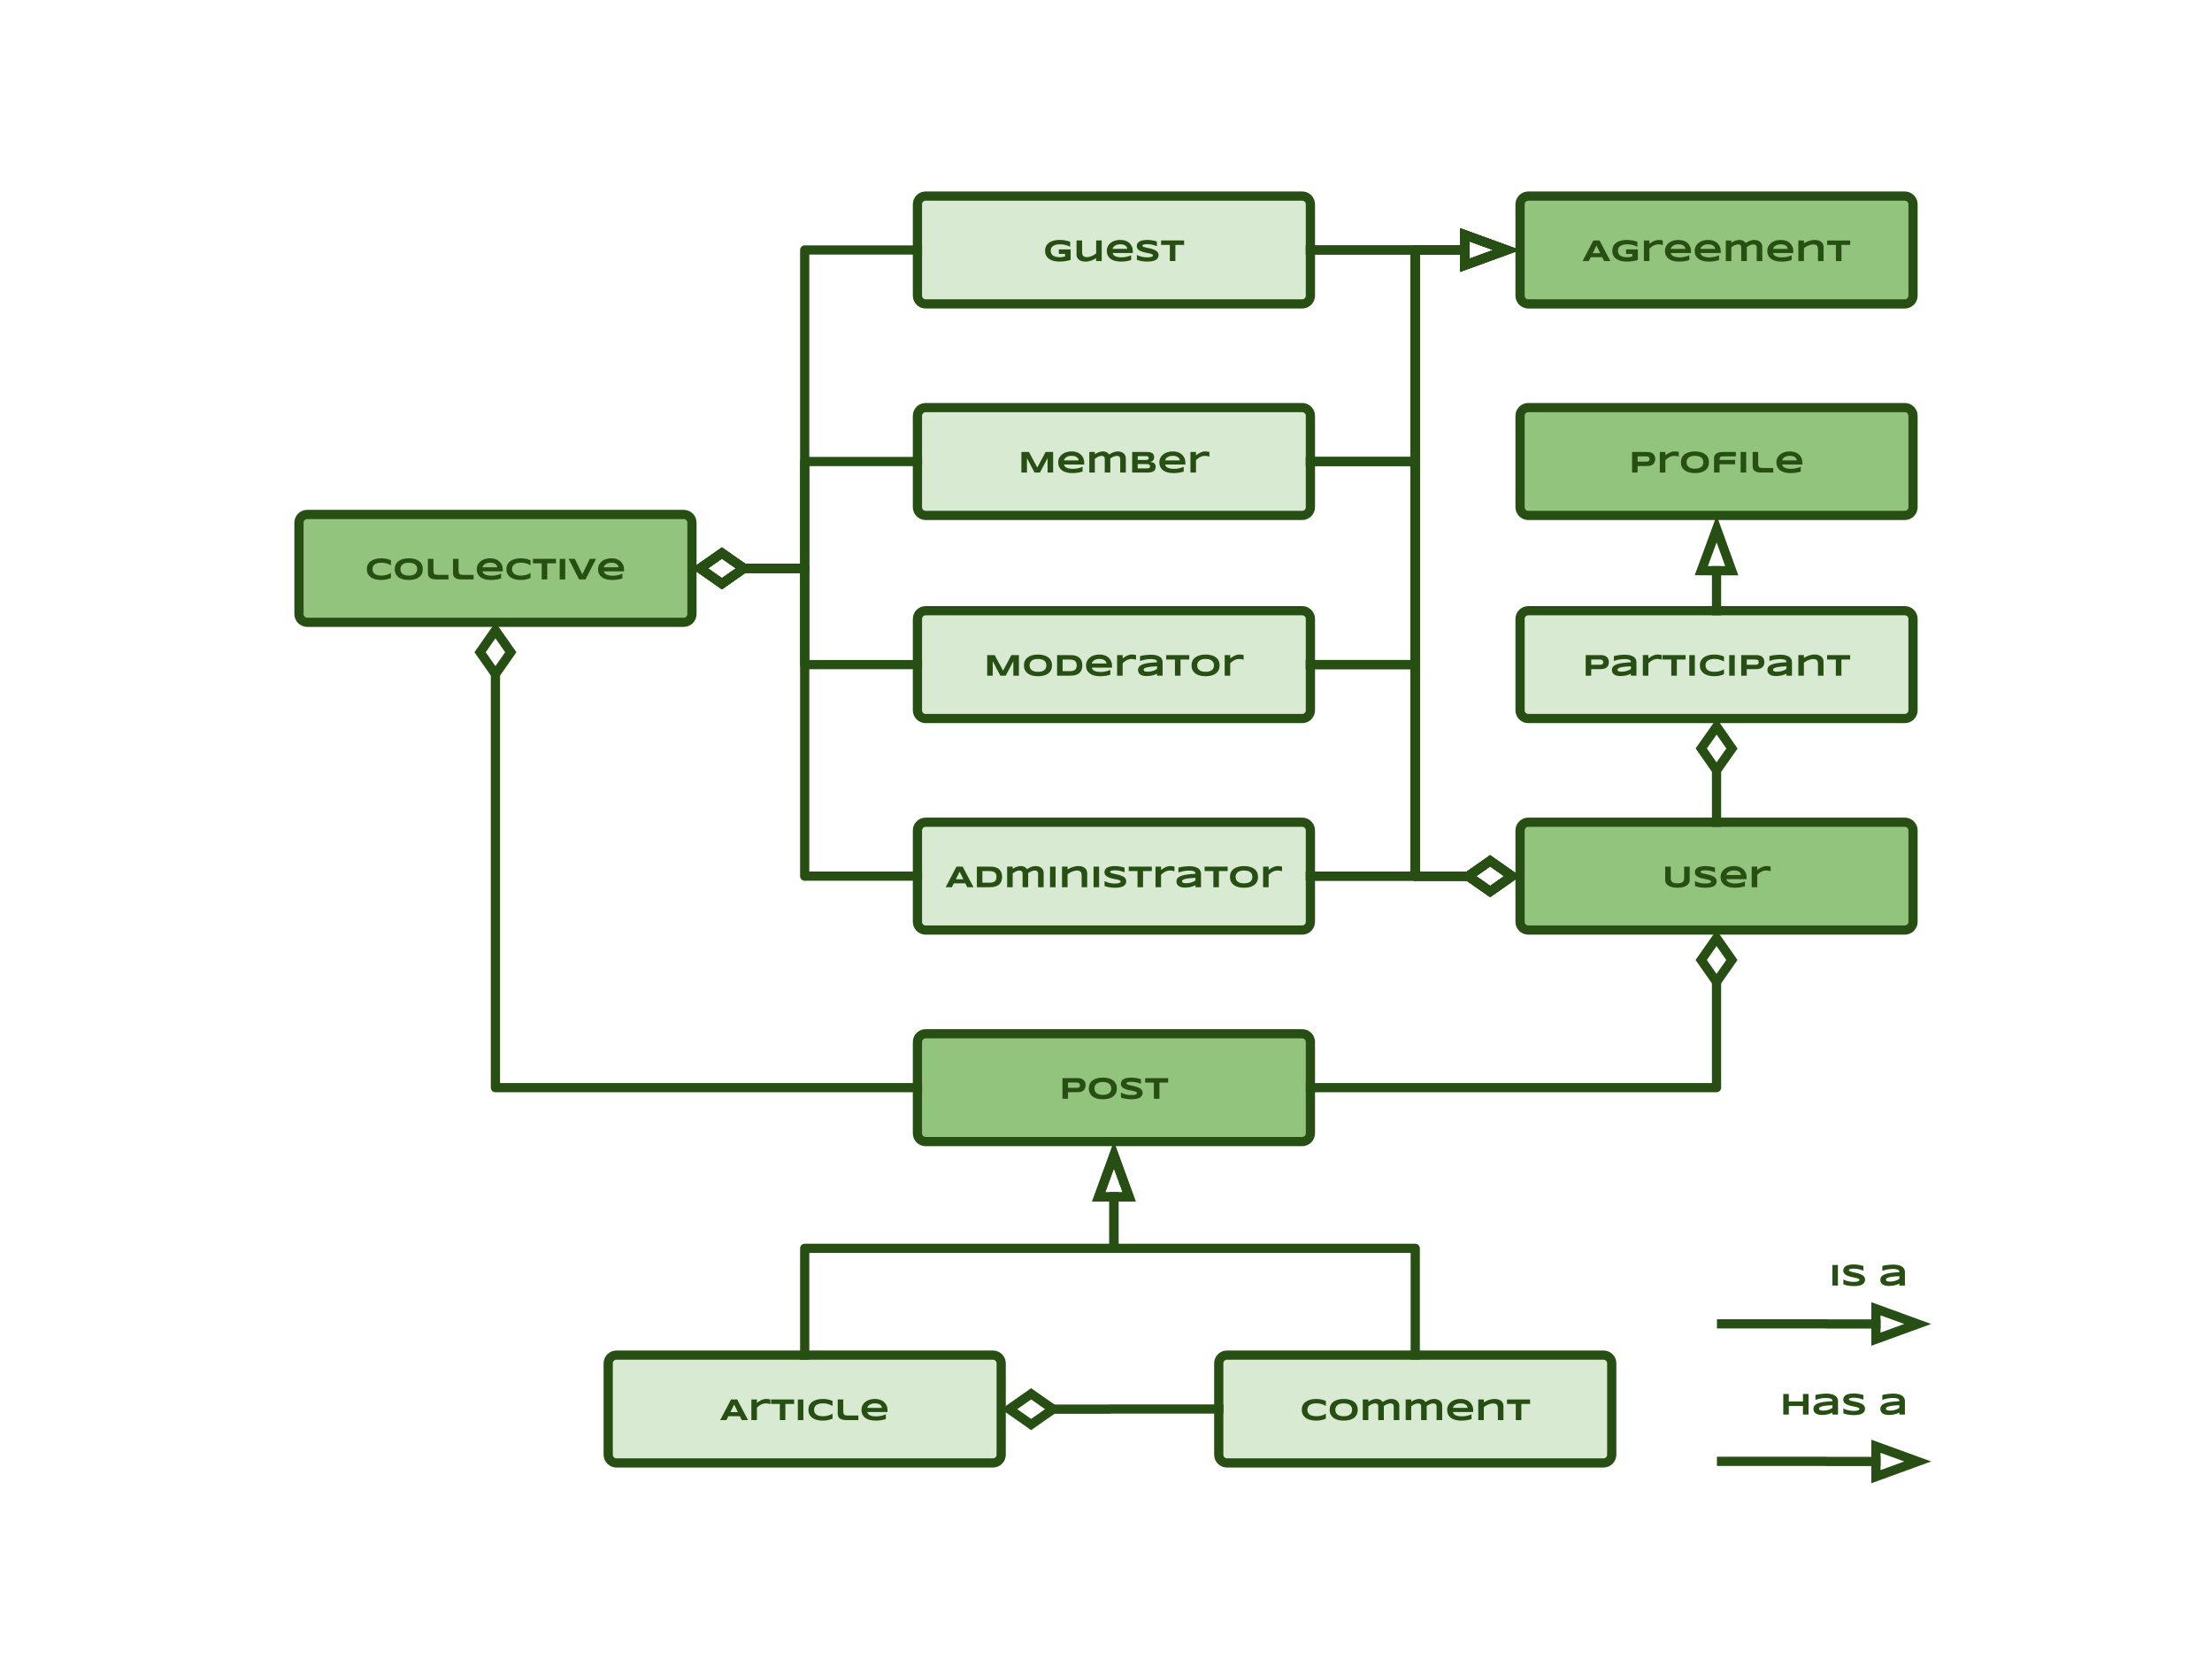 <svg version="1.1" viewBox="0.0 0.0 960.0 720.0" fill="none" stroke="none" stroke-linecap="square" stroke-miterlimit="10" xmlns:xlink="http://www.w3.org/1999/xlink" xmlns="http://www.w3.org/2000/svg"><clipPath id="p.0"><path d="m0 0l960.0 0l0 720.0l-960.0 0l0 -720.0z" clip-rule="nonzero"/></clipPath><g clip-path="url(#p.0)"><path fill="#000000" fill-opacity="0.0" d="m0 0l960.0 0l0 720.0l-960.0 0z" fill-rule="evenodd"/><path fill="#93c47d" d="m129.753 226.841l0 0c0 -1.973 1.599 -3.572 3.572 -3.572l163.406 0c0.948 0 1.856 0.376 2.526 1.046c0.67 0.67 1.046 1.579 1.046 2.526l0 39.658c0 1.973 -1.599 3.572 -3.573 3.572l-163.406 0c-1.973 0 -3.572 -1.599 -3.572 -3.572z" fill-rule="evenodd"/><path stroke="#274e13" stroke-width="4.0" stroke-linejoin="round" stroke-linecap="butt" d="m129.753 226.841l0 0c0 -1.973 1.599 -3.572 3.572 -3.572l163.406 0c0.948 0 1.856 0.376 2.526 1.046c0.67 0.67 1.046 1.579 1.046 2.526l0 39.658c0 1.973 -1.599 3.572 -3.573 3.572l-163.406 0c-1.973 0 -3.572 -1.599 -3.572 -3.572z" fill-rule="evenodd"/><path fill="#274e13" d="m169.67 250.861q-0.469 0.188 -0.953 0.344q-0.469 0.156 -0.984 0.266q-0.5 0.125 -1.062 0.172q-0.562 0.062 -1.203 0.062q-1.359 0 -2.516 -0.281q-1.141 -0.297 -1.984 -0.875q-0.828 -0.594 -1.297 -1.469q-0.453 -0.891 -0.453 -2.078q0 -1.172 0.453 -2.047q0.469 -0.891 1.297 -1.469q0.844 -0.594 1.984 -0.891q1.156 -0.297 2.516 -0.297q0.641 0 1.203 0.062q0.562 0.062 1.062 0.172q0.516 0.109 0.984 0.266q0.484 0.156 0.953 0.359l0 2.172q-0.375 -0.203 -0.781 -0.391q-0.406 -0.203 -0.906 -0.359q-0.484 -0.172 -1.078 -0.266q-0.594 -0.109 -1.344 -0.109q-1.141 0 -1.891 0.234q-0.75 0.234 -1.203 0.625q-0.438 0.391 -0.625 0.906q-0.188 0.5 -0.188 1.031q0 0.359 0.078 0.719q0.078 0.344 0.266 0.656q0.188 0.297 0.469 0.562q0.297 0.266 0.734 0.453q0.438 0.188 1.016 0.297q0.594 0.109 1.344 0.109q0.75 0 1.344 -0.094q0.594 -0.109 1.078 -0.266q0.5 -0.156 0.906 -0.344q0.406 -0.203 0.781 -0.406l0 2.172l0 0zm13.823 -3.859q0 1.156 -0.422 2.047q-0.422 0.875 -1.219 1.469q-0.781 0.594 -1.906 0.891q-1.125 0.297 -2.516 0.297q-1.406 0 -2.531 -0.297q-1.125 -0.297 -1.922 -0.891q-0.797 -0.594 -1.234 -1.469q-0.422 -0.891 -0.422 -2.047q0 -1.141 0.422 -2.016q0.438 -0.891 1.234 -1.484q0.797 -0.594 1.922 -0.891q1.125 -0.312 2.531 -0.312q1.391 0 2.516 0.312q1.125 0.297 1.906 0.891q0.797 0.594 1.219 1.484q0.422 0.875 0.422 2.016zm-2.438 0q0 -0.5 -0.172 -1.0q-0.156 -0.5 -0.562 -0.891q-0.406 -0.391 -1.109 -0.641q-0.703 -0.25 -1.781 -0.25q-0.734 0 -1.297 0.125q-0.547 0.109 -0.953 0.312q-0.391 0.188 -0.672 0.469q-0.266 0.266 -0.438 0.578q-0.156 0.312 -0.234 0.641q-0.062 0.328 -0.062 0.656q0 0.344 0.062 0.688q0.078 0.328 0.234 0.641q0.172 0.297 0.438 0.578q0.281 0.266 0.672 0.469q0.406 0.188 0.953 0.312q0.562 0.109 1.297 0.109q1.078 0 1.781 -0.25q0.703 -0.25 1.109 -0.641q0.406 -0.406 0.562 -0.906q0.172 -0.5 0.172 -1.0zm7.052 0.641q0 0.562 0.094 0.922q0.109 0.344 0.344 0.562q0.234 0.203 0.609 0.281q0.375 0.078 0.922 0.078l4.578 0l0 1.984l-5.062 0q-1.062 0 -1.797 -0.172q-0.734 -0.172 -1.203 -0.531q-0.469 -0.359 -0.688 -0.906q-0.203 -0.562 -0.203 -1.328l0 -6.0l2.406 0l0 5.109zm10.901 0q0 0.562 0.094 0.922q0.109 0.344 0.344 0.562q0.234 0.203 0.609 0.281q0.375 0.078 0.922 0.078l4.578 0l0 1.984l-5.062 0q-1.062 0 -1.797 -0.172q-0.734 -0.172 -1.203 -0.531q-0.469 -0.359 -0.688 -0.906q-0.203 -0.562 -0.203 -1.328l0 -6.0l2.406 0l0 5.109zm18.463 3.391q-1.109 0.359 -2.203 0.516q-1.094 0.156 -2.234 0.156q-1.469 0 -2.609 -0.312q-1.141 -0.312 -1.922 -0.906q-0.781 -0.609 -1.203 -1.469q-0.406 -0.859 -0.406 -1.953q0 -1.016 0.406 -1.891q0.422 -0.875 1.172 -1.516q0.766 -0.641 1.844 -1.0q1.078 -0.359 2.391 -0.359q1.219 0 2.234 0.328q1.016 0.328 1.734 0.984q0.719 0.641 1.125 1.578q0.406 0.938 0.406 2.172l0 0.609l-8.812 0q0.109 0.422 0.375 0.781q0.281 0.344 0.734 0.594q0.469 0.234 1.141 0.375q0.672 0.141 1.609 0.141q0.672 0 1.297 -0.078q0.641 -0.094 1.188 -0.219q0.562 -0.141 1.0 -0.297q0.453 -0.172 0.734 -0.328l0 2.094zm-1.672 -4.844q-0.031 -0.328 -0.203 -0.672q-0.156 -0.359 -0.516 -0.641q-0.359 -0.297 -0.938 -0.484q-0.578 -0.188 -1.453 -0.188q-0.812 0 -1.406 0.203q-0.594 0.203 -1.0 0.5q-0.391 0.297 -0.609 0.641q-0.219 0.344 -0.281 0.641l6.406 0zm14.445 4.672q-0.469 0.188 -0.953 0.344q-0.469 0.156 -0.984 0.266q-0.5 0.125 -1.062 0.172q-0.562 0.062 -1.203 0.062q-1.359 0 -2.516 -0.281q-1.141 -0.297 -1.984 -0.875q-0.828 -0.594 -1.297 -1.469q-0.453 -0.891 -0.453 -2.078q0 -1.172 0.453 -2.047q0.469 -0.891 1.297 -1.469q0.844 -0.594 1.984 -0.891q1.156 -0.297 2.516 -0.297q0.641 0 1.203 0.062q0.562 0.062 1.062 0.172q0.516 0.109 0.984 0.266q0.484 0.156 0.953 0.359l0 2.172q-0.375 -0.203 -0.781 -0.391q-0.406 -0.203 -0.906 -0.359q-0.484 -0.172 -1.078 -0.266q-0.594 -0.109 -1.344 -0.109q-1.141 0 -1.891 0.234q-0.75 0.234 -1.203 0.625q-0.438 0.391 -0.625 0.906q-0.188 0.5 -0.188 1.031q0 0.359 0.078 0.719q0.078 0.344 0.266 0.656q0.188 0.297 0.469 0.562q0.297 0.266 0.734 0.453q0.438 0.188 1.016 0.297q0.594 0.109 1.344 0.109q0.75 0 1.344 -0.094q0.594 -0.109 1.078 -0.266q0.5 -0.156 0.906 -0.344q0.406 -0.203 0.781 -0.406l0 2.172l0 0zm7.261 -6.391l0 7.0l-2.406 0l0 -7.0l-3.797 0l0 -1.938l10.0 0l0 1.938l-3.797 0zm5.406 7.0l0 -8.938l2.406 0l0 8.938l-2.406 0zm11.213 0l-2.812 0l-4.531 -8.938l2.703 0l3.25 6.719l3.25 -6.719l2.687 0l-4.547 8.938zm15.989 -0.438q-1.109 0.359 -2.203 0.516q-1.094 0.156 -2.234 0.156q-1.469 0 -2.609 -0.312q-1.141 -0.312 -1.922 -0.906q-0.781 -0.609 -1.203 -1.469q-0.406 -0.859 -0.406 -1.953q0 -1.016 0.406 -1.891q0.422 -0.875 1.172 -1.516q0.766 -0.641 1.844 -1.0q1.078 -0.359 2.391 -0.359q1.219 0 2.234 0.328q1.016 0.328 1.734 0.984q0.719 0.641 1.125 1.578q0.406 0.938 0.406 2.172l0 0.609l-8.812 0q0.109 0.422 0.375 0.781q0.281 0.344 0.734 0.594q0.469 0.234 1.141 0.375q0.672 0.141 1.609 0.141q0.672 0 1.297 -0.078q0.641 -0.094 1.188 -0.219q0.562 -0.141 1.0 -0.297q0.453 -0.172 0.734 -0.328l0 2.094zm-1.672 -4.844q-0.031 -0.328 -0.203 -0.672q-0.156 -0.359 -0.516 -0.641q-0.359 -0.297 -0.938 -0.484q-0.578 -0.188 -1.453 -0.188q-0.812 0 -1.406 0.203q-0.594 0.203 -1.0 0.5q-0.391 0.297 -0.609 0.641q-0.219 0.344 -0.281 0.641l6.406 0z" fill-rule="nonzero"/><path fill="#93c47d" d="m659.695 88.673l0 0c0 -1.973 1.599 -3.572 3.573 -3.572l163.406 0c0.948 0 1.856 0.376 2.526 1.046c0.67 0.67 1.046 1.579 1.046 2.526l0 39.658c0 1.973 -1.599 3.572 -3.573 3.572l-163.406 0c-1.973 0 -3.573 -1.599 -3.573 -3.572z" fill-rule="evenodd"/><path stroke="#274e13" stroke-width="4.0" stroke-linejoin="round" stroke-linecap="butt" d="m659.695 88.673l0 0c0 -1.973 1.599 -3.572 3.573 -3.572l163.406 0c0.948 0 1.856 0.376 2.526 1.046c0.67 0.67 1.046 1.579 1.046 2.526l0 39.658c0 1.973 -1.599 3.572 -3.573 3.572l-163.406 0c-1.973 0 -3.573 -1.599 -3.573 -3.572z" fill-rule="evenodd"/><path fill="#274e13" d="m695.34 111.615l-4.984 0l-0.828 1.688l-2.703 0l4.688 -8.938l2.688 0l4.688 8.938l-2.703 0l-0.844 -1.688zm-4.109 -1.75l3.266 0l-1.625 -3.297l-1.641 3.297zm14.87 -5.734q1.312 0 2.438 0.234q1.141 0.219 2.078 0.562l0 2.188q-0.375 -0.203 -0.844 -0.391q-0.453 -0.203 -1.0 -0.344q-0.547 -0.156 -1.172 -0.25q-0.625 -0.094 -1.312 -0.094q-0.859 0 -1.5 0.125q-0.641 0.125 -1.094 0.344q-0.453 0.203 -0.75 0.484q-0.297 0.266 -0.469 0.578q-0.156 0.312 -0.234 0.641q-0.062 0.328 -0.062 0.625q0 0.266 0.047 0.578q0.062 0.312 0.219 0.625q0.156 0.312 0.422 0.609q0.281 0.281 0.719 0.5q0.438 0.219 1.047 0.359q0.625 0.125 1.484 0.125q0.422 0 0.734 -0.016q0.328 -0.031 0.594 -0.078q0.266 -0.047 0.5 -0.109q0.234 -0.062 0.469 -0.141l0 -1.078l-2.703 0l0 -1.953l5.125 0l0 4.562q-0.484 0.172 -1.078 0.312q-0.594 0.125 -1.234 0.219q-0.625 0.094 -1.266 0.141q-0.641 0.047 -1.203 0.047q-0.875 0 -1.688 -0.125q-0.812 -0.109 -1.516 -0.344q-0.688 -0.25 -1.266 -0.625q-0.578 -0.375 -0.984 -0.891q-0.406 -0.531 -0.641 -1.203q-0.219 -0.672 -0.219 -1.516q0 -0.828 0.234 -1.5q0.234 -0.688 0.656 -1.203q0.422 -0.516 1.0 -0.891q0.594 -0.391 1.297 -0.625q0.719 -0.25 1.516 -0.359q0.812 -0.125 1.656 -0.125zm15.556 2.25q-0.094 -0.031 -0.281 -0.078q-0.188 -0.062 -0.438 -0.109q-0.25 -0.062 -0.547 -0.094q-0.297 -0.047 -0.609 -0.047q-0.641 0 -1.203 0.156q-0.562 0.156 -1.062 0.422q-0.484 0.266 -0.906 0.609q-0.406 0.328 -0.766 0.688l0 5.375l-2.406 0l0 -8.938l2.406 0l0 1.453q0.438 -0.328 0.891 -0.625q0.469 -0.312 0.953 -0.547q0.5 -0.234 1.047 -0.375q0.562 -0.141 1.188 -0.141q0.234 0 0.469 0.031q0.25 0.016 0.484 0.047q0.234 0.031 0.422 0.078q0.203 0.031 0.359 0.078l0 2.016l0 0zm11.505 6.484q-1.109 0.359 -2.203 0.516q-1.094 0.156 -2.234 0.156q-1.469 0 -2.609 -0.312q-1.141 -0.312 -1.922 -0.906q-0.781 -0.609 -1.203 -1.469q-0.406 -0.859 -0.406 -1.953q0 -1.016 0.406 -1.891q0.422 -0.875 1.172 -1.516q0.766 -0.641 1.844 -1.0q1.078 -0.359 2.391 -0.359q1.219 0 2.234 0.328q1.016 0.328 1.734 0.984q0.719 0.641 1.125 1.578q0.406 0.938 0.406 2.172l0 0.609l-8.812 0q0.109 0.422 0.375 0.781q0.281 0.344 0.734 0.594q0.469 0.234 1.141 0.375q0.672 0.141 1.609 0.141q0.672 0 1.297 -0.078q0.641 -0.094 1.188 -0.219q0.562 -0.141 1.0 -0.297q0.453 -0.172 0.734 -0.328l0 2.094zm-1.672 -4.844q-0.031 -0.328 -0.203 -0.672q-0.156 -0.359 -0.516 -0.641q-0.359 -0.297 -0.938 -0.484q-0.578 -0.188 -1.453 -0.188q-0.812 0 -1.406 0.203q-0.594 0.203 -1.0 0.5q-0.391 0.297 -0.609 0.641q-0.219 0.344 -0.281 0.641l6.406 0zm14.57 4.844q-1.109 0.359 -2.203 0.516q-1.094 0.156 -2.234 0.156q-1.469 0 -2.609 -0.312q-1.141 -0.312 -1.922 -0.906q-0.781 -0.609 -1.203 -1.469q-0.406 -0.859 -0.406 -1.953q0 -1.016 0.406 -1.891q0.422 -0.875 1.172 -1.516q0.766 -0.641 1.844 -1.0q1.078 -0.359 2.391 -0.359q1.219 0 2.234 0.328q1.016 0.328 1.734 0.984q0.719 0.641 1.125 1.578q0.406 0.938 0.406 2.172l0 0.609l-8.812 0q0.109 0.422 0.375 0.781q0.281 0.344 0.734 0.594q0.469 0.234 1.141 0.375q0.672 0.141 1.609 0.141q0.672 0 1.297 -0.078q0.641 -0.094 1.188 -0.219q0.562 -0.141 1.0 -0.297q0.453 -0.172 0.734 -0.328l0 2.094zm-1.672 -4.844q-0.031 -0.328 -0.203 -0.672q-0.156 -0.359 -0.516 -0.641q-0.359 -0.297 -0.938 -0.484q-0.578 -0.188 -1.453 -0.188q-0.812 0 -1.406 0.203q-0.594 0.203 -1.0 0.5q-0.391 0.297 -0.609 0.641q-0.219 0.344 -0.281 0.641l6.406 0zm7.008 -3.656l0 0.984q0.312 -0.203 0.688 -0.422q0.375 -0.219 0.812 -0.391q0.453 -0.172 0.953 -0.281q0.5 -0.125 1.094 -0.125q0.562 0 0.984 0.125q0.438 0.125 0.75 0.312q0.328 0.188 0.547 0.438q0.219 0.234 0.375 0.469q0.469 -0.312 0.906 -0.547q0.453 -0.25 0.906 -0.422q0.469 -0.188 0.938 -0.281q0.484 -0.094 0.984 -0.094q0.828 0 1.469 0.234q0.656 0.219 1.094 0.625q0.453 0.391 0.688 0.938q0.25 0.531 0.25 1.141l0 6.234l-2.422 0l0 -5.891q0 -0.359 -0.109 -0.609q-0.109 -0.266 -0.297 -0.422q-0.188 -0.172 -0.438 -0.25q-0.25 -0.078 -0.531 -0.078q-1.297 0 -2.969 1.172q0.031 0.109 0.031 0.266q0.016 0.141 0.016 0.297l0 5.516l-2.422 0l0 -5.938q0 -0.359 -0.109 -0.609q-0.109 -0.25 -0.297 -0.406q-0.188 -0.156 -0.438 -0.219q-0.25 -0.078 -0.531 -0.078q-0.344 0 -0.719 0.109q-0.375 0.094 -0.766 0.266q-0.375 0.172 -0.75 0.422q-0.359 0.234 -0.688 0.516l0 5.938l-2.406 0l0 -8.938l2.406 0zm26.169 8.5q-1.109 0.359 -2.203 0.516q-1.094 0.156 -2.234 0.156q-1.469 0 -2.609 -0.312q-1.141 -0.312 -1.922 -0.906q-0.781 -0.609 -1.203 -1.469q-0.406 -0.859 -0.406 -1.953q0 -1.016 0.406 -1.891q0.422 -0.875 1.172 -1.516q0.766 -0.641 1.844 -1.0q1.078 -0.359 2.391 -0.359q1.219 0 2.234 0.328q1.016 0.328 1.734 0.984q0.719 0.641 1.125 1.578q0.406 0.938 0.406 2.172l0 0.609l-8.812 0q0.109 0.422 0.375 0.781q0.281 0.344 0.734 0.594q0.469 0.234 1.141 0.375q0.672 0.141 1.609 0.141q0.672 0 1.297 -0.078q0.641 -0.094 1.188 -0.219q0.562 -0.141 1.0 -0.297q0.453 -0.172 0.734 -0.328l0 2.094zm-1.672 -4.844q-0.031 -0.328 -0.203 -0.672q-0.156 -0.359 -0.516 -0.641q-0.359 -0.297 -0.938 -0.484q-0.578 -0.188 -1.453 -0.188q-0.812 0 -1.406 0.203q-0.594 0.203 -1.0 0.5q-0.391 0.297 -0.609 0.641q-0.219 0.344 -0.281 0.641l6.406 0zm13.117 5.281l0 -5.016q0 -0.5 -0.094 -0.906q-0.078 -0.406 -0.312 -0.688q-0.234 -0.297 -0.656 -0.453q-0.406 -0.156 -1.047 -0.156q-0.5 0 -1.047 0.141q-0.531 0.125 -1.078 0.344q-0.531 0.219 -1.016 0.516q-0.484 0.297 -0.859 0.609l0 5.609l-2.406 0l0 -8.938l2.406 0l0 1.219q0.453 -0.266 0.969 -0.516q0.516 -0.266 1.094 -0.469q0.578 -0.203 1.219 -0.328q0.656 -0.141 1.391 -0.141q0.906 0 1.609 0.219q0.719 0.219 1.203 0.625q0.5 0.391 0.766 0.969q0.266 0.562 0.266 1.266l0 6.094l-2.406 0zm10.17 -7.0l0 7.0l-2.406 0l0 -7.0l-3.797 0l0 -1.938l10.0 0l0 1.938l-3.797 0z" fill-rule="nonzero"/><path fill="#93c47d" d="m659.695 360.41l0 0c0 -1.973 1.599 -3.572 3.573 -3.572l163.406 0c0.948 0 1.856 0.376 2.526 1.046c0.67 0.67 1.046 1.579 1.046 2.526l0 39.658c0 1.973 -1.599 3.572 -3.573 3.572l-163.406 0c-1.973 0 -3.573 -1.599 -3.573 -3.572z" fill-rule="evenodd"/><path stroke="#274e13" stroke-width="4.0" stroke-linejoin="round" stroke-linecap="butt" d="m659.695 360.41l0 0c0 -1.973 1.599 -3.572 3.573 -3.572l163.406 0c0.948 0 1.856 0.376 2.526 1.046c0.67 0.67 1.046 1.579 1.046 2.526l0 39.658c0 1.973 -1.599 3.572 -3.573 3.572l-163.406 0c-1.973 0 -3.573 -1.599 -3.573 -3.572z" fill-rule="evenodd"/><path fill="#274e13" d="m733.32 382.024q0 0.672 -0.328 1.266q-0.328 0.594 -1.0 1.047q-0.656 0.438 -1.656 0.688q-0.984 0.25 -2.312 0.25q-1.328 0 -2.328 -0.25q-1.0 -0.25 -1.672 -0.688q-0.656 -0.453 -1.0 -1.047q-0.328 -0.594 -0.328 -1.266l0 -5.922l2.406 0l0 5.062q0 0.453 0.109 0.859q0.125 0.391 0.438 0.688q0.312 0.297 0.875 0.484q0.578 0.172 1.5 0.172q0.906 0 1.469 -0.172q0.562 -0.188 0.875 -0.484q0.312 -0.297 0.422 -0.688q0.125 -0.406 0.125 -0.859l0 -5.062l2.406 0l0 5.922l0 0zm10.977 -3.406q-0.25 -0.125 -0.672 -0.281q-0.422 -0.156 -0.953 -0.297q-0.516 -0.141 -1.141 -0.234q-0.609 -0.094 -1.266 -0.094q-0.516 0 -0.891 0.031q-0.359 0.031 -0.609 0.094q-0.25 0.047 -0.406 0.125q-0.141 0.062 -0.219 0.141q-0.078 0.062 -0.109 0.141q-0.016 0.062 -0.016 0.125q0 0.188 0.188 0.344q0.203 0.141 0.531 0.25q0.344 0.109 0.797 0.219q0.453 0.094 0.953 0.203q0.5 0.109 1.031 0.234q0.547 0.125 1.047 0.297q0.516 0.172 0.953 0.406q0.453 0.219 0.781 0.516q0.344 0.297 0.531 0.688q0.203 0.391 0.203 0.891q0 0.641 -0.234 1.109q-0.219 0.469 -0.609 0.781q-0.375 0.312 -0.875 0.516q-0.5 0.188 -1.047 0.281q-0.547 0.109 -1.109 0.141q-0.562 0.031 -1.078 0.031q-1.328 0 -2.453 -0.219q-1.125 -0.203 -2.0 -0.531l0 -2.141q0.906 0.5 2.047 0.781q1.141 0.281 2.438 0.281q0.766 0 1.25 -0.078q0.484 -0.094 0.75 -0.219q0.281 -0.125 0.375 -0.266q0.109 -0.156 0.109 -0.297q0 -0.219 -0.203 -0.375q-0.188 -0.156 -0.531 -0.281q-0.344 -0.125 -0.797 -0.219q-0.438 -0.094 -0.953 -0.188q-0.5 -0.109 -1.031 -0.219q-0.531 -0.125 -1.031 -0.281q-0.5 -0.172 -0.953 -0.375q-0.453 -0.219 -0.797 -0.5q-0.328 -0.297 -0.531 -0.672q-0.188 -0.391 -0.188 -0.891q0 -0.594 0.203 -1.016q0.203 -0.438 0.562 -0.734q0.359 -0.297 0.812 -0.484q0.469 -0.203 0.984 -0.297q0.516 -0.109 1.047 -0.141q0.531 -0.047 1.0 -0.047q0.516 0 1.062 0.062q0.562 0.047 1.094 0.141q0.531 0.094 1.031 0.219q0.5 0.125 0.922 0.25l0 2.078zm13 5.984q-1.109 0.359 -2.203 0.516q-1.094 0.156 -2.234 0.156q-1.469 0 -2.609 -0.312q-1.141 -0.312 -1.922 -0.906q-0.781 -0.609 -1.203 -1.469q-0.406 -0.859 -0.406 -1.953q0 -1.016 0.406 -1.891q0.422 -0.875 1.172 -1.516q0.766 -0.641 1.844 -1.0q1.078 -0.359 2.391 -0.359q1.219 0 2.234 0.328q1.016 0.328 1.734 0.984q0.719 0.641 1.125 1.578q0.406 0.938 0.406 2.172l0 0.609l-8.812 0q0.109 0.422 0.375 0.781q0.281 0.344 0.734 0.594q0.469 0.234 1.141 0.375q0.672 0.141 1.609 0.141q0.672 0 1.297 -0.078q0.641 -0.094 1.188 -0.219q0.562 -0.141 1.0 -0.297q0.453 -0.172 0.734 -0.328l0 2.094zm-1.672 -4.844q-0.031 -0.328 -0.203 -0.672q-0.156 -0.359 -0.516 -0.641q-0.359 -0.297 -0.938 -0.484q-0.578 -0.188 -1.453 -0.188q-0.812 0 -1.406 0.203q-0.594 0.203 -1.0 0.5q-0.391 0.297 -0.609 0.641q-0.219 0.344 -0.281 0.641l6.406 0zm12.82 -1.641q-0.094 -0.031 -0.281 -0.078q-0.188 -0.062 -0.438 -0.109q-0.25 -0.062 -0.547 -0.094q-0.297 -0.047 -0.609 -0.047q-0.641 0 -1.203 0.156q-0.562 0.156 -1.062 0.422q-0.484 0.266 -0.906 0.609q-0.406 0.328 -0.766 0.688l0 5.375l-2.406 0l0 -8.938l2.406 0l0 1.453q0.438 -0.328 0.891 -0.625q0.469 -0.312 0.953 -0.547q0.5 -0.234 1.047 -0.375q0.562 -0.141 1.188 -0.141q0.234 0 0.469 0.031q0.25 0.016 0.484 0.047q0.234 0.031 0.422 0.078q0.203 0.031 0.359 0.078l0 2.016l0 0z" fill-rule="nonzero"/><path fill="#d9ead3" d="m659.696 268.61l0 0c0 -1.973 1.599 -3.572 3.572 -3.572l163.406 0c0.947 0 1.856 0.376 2.526 1.046c0.67 0.67 1.046 1.579 1.046 2.526l0 39.658c0 1.973 -1.599 3.572 -3.572 3.572l-163.406 0c-1.973 0 -3.572 -1.599 -3.572 -3.572z" fill-rule="evenodd"/><path stroke="#274e13" stroke-width="4.0" stroke-linejoin="round" stroke-linecap="butt" d="m659.696 268.61l0 0c0 -1.973 1.599 -3.572 3.572 -3.572l163.406 0c0.947 0 1.856 0.376 2.526 1.046c0.67 0.67 1.046 1.579 1.046 2.526l0 39.658c0 1.973 -1.599 3.572 -3.572 3.572l-163.406 0c-1.973 0 -3.572 -1.599 -3.572 -3.572z" fill-rule="evenodd"/><path fill="#274e13" d="m698.231 287.349q0 0.672 -0.203 1.234q-0.188 0.562 -0.625 0.969q-0.438 0.406 -1.125 0.641q-0.688 0.219 -1.672 0.219l-4.016 0l0 2.828l-2.406 0l0 -8.938l6.422 0q0.984 0 1.672 0.219q0.688 0.219 1.125 0.641q0.438 0.406 0.625 0.969q0.203 0.547 0.203 1.219zm-2.453 0.047q0 -0.312 -0.094 -0.531q-0.078 -0.234 -0.281 -0.375q-0.203 -0.141 -0.531 -0.203q-0.312 -0.078 -0.797 -0.078l-3.484 0l0 2.297l3.484 0q0.484 0 0.797 -0.047q0.328 -0.062 0.531 -0.188q0.203 -0.141 0.281 -0.344q0.094 -0.219 0.094 -0.531zm12.03 5.844l0 -0.875q-0.469 0.25 -1.0 0.453q-0.531 0.188 -1.109 0.328q-0.562 0.125 -1.172 0.188q-0.609 0.078 -1.219 0.078q-0.734 0 -1.406 -0.141q-0.672 -0.125 -1.203 -0.422q-0.516 -0.312 -0.828 -0.812q-0.312 -0.5 -0.312 -1.219q0 -0.891 0.484 -1.484q0.5 -0.609 1.516 -1.0q1.016 -0.391 2.562 -0.594q1.562 -0.203 3.688 -0.328l0 -0.188q0 -0.219 -0.125 -0.438q-0.109 -0.219 -0.422 -0.375q-0.312 -0.172 -0.859 -0.266q-0.531 -0.109 -1.359 -0.109q-0.656 0 -1.297 0.062q-0.641 0.062 -1.234 0.188q-0.594 0.109 -1.125 0.266q-0.531 0.156 -0.969 0.328l0 -2.141q0.453 -0.125 1.016 -0.234q0.562 -0.109 1.172 -0.188q0.625 -0.078 1.25 -0.125q0.625 -0.062 1.188 -0.062q1.125 0 2.078 0.188q0.953 0.188 1.641 0.578q0.688 0.391 1.062 1.0q0.391 0.594 0.391 1.422l0 5.922l-2.406 0zm0 -4.078q-1.391 0.047 -2.375 0.156q-0.969 0.094 -1.609 0.219q-0.641 0.125 -1.016 0.281q-0.359 0.141 -0.547 0.297q-0.188 0.156 -0.234 0.312q-0.031 0.156 -0.031 0.297q0 0.156 0.078 0.312q0.094 0.141 0.297 0.25q0.219 0.109 0.562 0.172q0.359 0.062 0.891 0.062q0.594 0 1.156 -0.094q0.562 -0.094 1.062 -0.25q0.516 -0.156 0.953 -0.375q0.453 -0.219 0.812 -0.469l0 -1.172zm13.396 -2.844q-0.094 -0.031 -0.281 -0.078q-0.188 -0.062 -0.438 -0.109q-0.25 -0.062 -0.547 -0.094q-0.297 -0.047 -0.609 -0.047q-0.641 0 -1.203 0.156q-0.562 0.156 -1.062 0.422q-0.484 0.266 -0.906 0.609q-0.406 0.328 -0.766 0.688l0 5.375l-2.406 0l0 -8.938l2.406 0l0 1.453q0.438 -0.328 0.891 -0.625q0.469 -0.312 0.953 -0.547q0.5 -0.234 1.047 -0.375q0.562 -0.141 1.188 -0.141q0.234 0 0.469 0.031q0.25 0.016 0.484 0.047q0.234 0.031 0.422 0.078q0.203 0.031 0.359 0.078l0 2.016l0 0zm6.537 -0.078l0 7.0l-2.406 0l0 -7.0l-3.797 0l0 -1.938l10.0 0l0 1.938l-3.797 0zm5.406 7.0l0 -8.938l2.406 0l0 8.938l-2.406 0zm15.057 -0.609q-0.469 0.188 -0.953 0.344q-0.469 0.156 -0.984 0.266q-0.5 0.125 -1.062 0.172q-0.562 0.062 -1.203 0.062q-1.359 0 -2.516 -0.281q-1.141 -0.297 -1.984 -0.875q-0.828 -0.594 -1.297 -1.469q-0.453 -0.891 -0.453 -2.078q0 -1.172 0.453 -2.047q0.469 -0.891 1.297 -1.469q0.844 -0.594 1.984 -0.891q1.156 -0.297 2.516 -0.297q0.641 0 1.203 0.062q0.562 0.062 1.062 0.172q0.516 0.109 0.984 0.266q0.484 0.156 0.953 0.359l0 2.172q-0.375 -0.203 -0.781 -0.391q-0.406 -0.203 -0.906 -0.359q-0.484 -0.172 -1.078 -0.266q-0.594 -0.109 -1.344 -0.109q-1.141 0 -1.891 0.234q-0.75 0.234 -1.203 0.625q-0.438 0.391 -0.625 0.906q-0.188 0.5 -0.188 1.031q0 0.359 0.078 0.719q0.078 0.344 0.266 0.656q0.188 0.297 0.469 0.562q0.297 0.266 0.734 0.453q0.438 0.188 1.016 0.297q0.594 0.109 1.344 0.109q0.75 0 1.344 -0.094q0.594 -0.109 1.078 -0.266q0.5 -0.156 0.906 -0.344q0.406 -0.203 0.781 -0.406l0 2.172l0 0zm2.261 0.609l0 -8.938l2.406 0l0 8.938l-2.406 0zm15.26 -5.891q0 0.672 -0.203 1.234q-0.188 0.562 -0.625 0.969q-0.438 0.406 -1.125 0.641q-0.688 0.219 -1.672 0.219l-4.016 0l0 2.828l-2.406 0l0 -8.938l6.422 0q0.984 0 1.672 0.219q0.688 0.219 1.125 0.641q0.438 0.406 0.625 0.969q0.203 0.547 0.203 1.219zm-2.453 0.047q0 -0.312 -0.094 -0.531q-0.078 -0.234 -0.281 -0.375q-0.203 -0.141 -0.531 -0.203q-0.312 -0.078 -0.797 -0.078l-3.484 0l0 2.297l3.484 0q0.484 0 0.797 -0.047q0.328 -0.062 0.531 -0.188q0.203 -0.141 0.281 -0.344q0.094 -0.219 0.094 -0.531zm12.03 5.844l0 -0.875q-0.469 0.25 -1.0 0.453q-0.531 0.188 -1.109 0.328q-0.562 0.125 -1.172 0.188q-0.609 0.078 -1.219 0.078q-0.734 0 -1.406 -0.141q-0.672 -0.125 -1.203 -0.422q-0.516 -0.312 -0.828 -0.812q-0.312 -0.5 -0.312 -1.219q0 -0.891 0.484 -1.484q0.5 -0.609 1.516 -1.0q1.016 -0.391 2.562 -0.594q1.562 -0.203 3.688 -0.328l0 -0.188q0 -0.219 -0.125 -0.438q-0.109 -0.219 -0.422 -0.375q-0.312 -0.172 -0.859 -0.266q-0.531 -0.109 -1.359 -0.109q-0.656 0 -1.297 0.062q-0.641 0.062 -1.234 0.188q-0.594 0.109 -1.125 0.266q-0.531 0.156 -0.969 0.328l0 -2.141q0.453 -0.125 1.016 -0.234q0.562 -0.109 1.172 -0.188q0.625 -0.078 1.25 -0.125q0.625 -0.062 1.188 -0.062q1.125 0 2.078 0.188q0.953 0.188 1.641 0.578q0.688 0.391 1.062 1.0q0.391 0.594 0.391 1.422l0 5.922l-2.406 0zm0 -4.078q-1.391 0.047 -2.375 0.156q-0.969 0.094 -1.609 0.219q-0.641 0.125 -1.016 0.281q-0.359 0.141 -0.547 0.297q-0.188 0.156 -0.234 0.312q-0.031 0.156 -0.031 0.297q0 0.156 0.078 0.312q0.094 0.141 0.297 0.25q0.219 0.109 0.562 0.172q0.359 0.062 0.891 0.062q0.594 0 1.156 -0.094q0.562 -0.094 1.062 -0.25q0.516 -0.156 0.953 -0.375q0.453 -0.219 0.812 -0.469l0 -1.172zm13.693 4.078l0 -5.016q0 -0.5 -0.094 -0.906q-0.078 -0.406 -0.312 -0.688q-0.234 -0.297 -0.656 -0.453q-0.406 -0.156 -1.047 -0.156q-0.5 0 -1.047 0.141q-0.531 0.125 -1.078 0.344q-0.531 0.219 -1.016 0.516q-0.484 0.297 -0.859 0.609l0 5.609l-2.406 0l0 -8.938l2.406 0l0 1.219q0.453 -0.266 0.969 -0.516q0.516 -0.266 1.094 -0.469q0.578 -0.203 1.219 -0.328q0.656 -0.141 1.391 -0.141q0.906 0 1.609 0.219q0.719 0.219 1.203 0.625q0.5 0.391 0.766 0.969q0.266 0.562 0.266 1.266l0 6.094l-2.406 0zm10.17 -7.0l0 7.0l-2.406 0l0 -7.0l-3.797 0l0 -1.938l10.0 0l0 1.938l-3.797 0z" fill-rule="nonzero"/><path fill="#93c47d" d="m398.165 452.212l0 0c0 -1.973 1.599 -3.572 3.572 -3.572l163.406 0c0.948 0 1.856 0.376 2.526 1.046c0.67 0.67 1.046 1.579 1.046 2.526l0 39.658c0 1.973 -1.599 3.572 -3.573 3.572l-163.406 0c-1.973 0 -3.572 -1.599 -3.572 -3.572z" fill-rule="evenodd"/><path stroke="#274e13" stroke-width="4.0" stroke-linejoin="round" stroke-linecap="butt" d="m398.165 452.212l0 0c0 -1.973 1.599 -3.572 3.572 -3.572l163.406 0c0.948 0 1.856 0.376 2.526 1.046c0.67 0.67 1.046 1.579 1.046 2.526l0 39.658c0 1.973 -1.599 3.572 -3.573 3.572l-163.406 0c-1.973 0 -3.572 -1.599 -3.572 -3.572z" fill-rule="evenodd"/><path fill="#274e13" d="m471.15 470.95q0 0.672 -0.203 1.234q-0.188 0.562 -0.625 0.969q-0.438 0.406 -1.125 0.641q-0.688 0.219 -1.672 0.219l-4.016 0l0 2.828l-2.406 0l0 -8.938l6.422 0q0.984 0 1.672 0.219q0.688 0.219 1.125 0.641q0.438 0.406 0.625 0.969q0.203 0.547 0.203 1.219zm-2.453 0.047q0 -0.312 -0.094 -0.531q-0.078 -0.234 -0.281 -0.375q-0.203 -0.141 -0.531 -0.203q-0.312 -0.078 -0.797 -0.078l-3.484 0l0 2.297l3.484 0q0.484 0 0.797 -0.047q0.328 -0.062 0.531 -0.188q0.203 -0.141 0.281 -0.344q0.094 -0.219 0.094 -0.531zm16.015 1.375q0 1.156 -0.422 2.047q-0.422 0.875 -1.219 1.469q-0.781 0.594 -1.906 0.891q-1.125 0.297 -2.516 0.297q-1.406 0 -2.531 -0.297q-1.125 -0.297 -1.922 -0.891q-0.797 -0.594 -1.234 -1.469q-0.422 -0.891 -0.422 -2.047q0 -1.141 0.422 -2.016q0.438 -0.891 1.234 -1.484q0.797 -0.594 1.922 -0.891q1.125 -0.312 2.531 -0.312q1.391 0 2.516 0.312q1.125 0.297 1.906 0.891q0.797 0.594 1.219 1.484q0.422 0.875 0.422 2.016zm-2.438 0q0 -0.5 -0.172 -1.0q-0.156 -0.5 -0.562 -0.891q-0.406 -0.391 -1.109 -0.641q-0.703 -0.25 -1.781 -0.25q-0.734 0 -1.297 0.125q-0.547 0.109 -0.953 0.312q-0.391 0.188 -0.672 0.469q-0.266 0.266 -0.438 0.578q-0.156 0.312 -0.234 0.641q-0.062 0.328 -0.062 0.656q0 0.344 0.062 0.688q0.078 0.328 0.234 0.641q0.172 0.297 0.438 0.578q0.281 0.266 0.672 0.469q0.406 0.188 0.953 0.312q0.562 0.109 1.297 0.109q1.078 0 1.781 -0.25q0.703 -0.25 1.109 -0.641q0.406 -0.406 0.562 -0.906q0.172 -0.5 0.172 -1.0zm12.88 -1.953q-0.25 -0.125 -0.672 -0.281q-0.422 -0.156 -0.953 -0.297q-0.516 -0.141 -1.141 -0.234q-0.609 -0.094 -1.266 -0.094q-0.516 0 -0.891 0.031q-0.359 0.031 -0.609 0.094q-0.25 0.047 -0.406 0.125q-0.141 0.062 -0.219 0.141q-0.078 0.062 -0.109 0.141q-0.016 0.062 -0.016 0.125q0 0.188 0.188 0.344q0.203 0.141 0.531 0.25q0.344 0.109 0.797 0.219q0.453 0.094 0.953 0.203q0.5 0.109 1.031 0.234q0.547 0.125 1.047 0.297q0.516 0.172 0.953 0.406q0.453 0.219 0.781 0.516q0.344 0.297 0.531 0.688q0.203 0.391 0.203 0.891q0 0.641 -0.234 1.109q-0.219 0.469 -0.609 0.781q-0.375 0.312 -0.875 0.516q-0.5 0.188 -1.047 0.281q-0.547 0.109 -1.109 0.141q-0.562 0.031 -1.078 0.031q-1.328 0 -2.453 -0.219q-1.125 -0.203 -2.0 -0.531l0 -2.141q0.906 0.5 2.047 0.781q1.141 0.281 2.438 0.281q0.766 0 1.25 -0.078q0.484 -0.094 0.75 -0.219q0.281 -0.125 0.375 -0.266q0.109 -0.156 0.109 -0.297q0 -0.219 -0.203 -0.375q-0.188 -0.156 -0.531 -0.281q-0.344 -0.125 -0.797 -0.219q-0.438 -0.094 -0.953 -0.188q-0.5 -0.109 -1.031 -0.219q-0.531 -0.125 -1.031 -0.281q-0.5 -0.172 -0.953 -0.375q-0.453 -0.219 -0.797 -0.5q-0.328 -0.297 -0.531 -0.672q-0.188 -0.391 -0.188 -0.891q0 -0.594 0.203 -1.016q0.203 -0.438 0.562 -0.734q0.359 -0.297 0.812 -0.484q0.469 -0.203 0.984 -0.297q0.516 -0.109 1.047 -0.141q0.531 -0.047 1.0 -0.047q0.516 0 1.062 0.062q0.562 0.047 1.094 0.141q0.531 0.094 1.031 0.219q0.5 0.125 0.922 0.25l0 2.078zm8.031 -0.578l0 7.0l-2.406 0l0 -7.0l-3.797 0l0 -1.938l10.0 0l0 1.938l-3.797 0z" fill-rule="nonzero"/><path fill="#d9ead3" d="m528.937 591.68l0 0c0 -1.973 1.599 -3.573 3.573 -3.573l163.406 0c0.948 0 1.856 0.376 2.526 1.046c0.67 0.67 1.046 1.579 1.046 2.526l0 39.658c0 1.973 -1.599 3.573 -3.573 3.573l-163.406 0c-1.973 0 -3.573 -1.599 -3.573 -3.573z" fill-rule="evenodd"/><path stroke="#274e13" stroke-width="4.0" stroke-linejoin="round" stroke-linecap="butt" d="m528.937 591.68l0 0c0 -1.973 1.599 -3.573 3.573 -3.573l163.406 0c0.948 0 1.856 0.376 2.526 1.046c0.67 0.67 1.046 1.579 1.046 2.526l0 39.658c0 1.973 -1.599 3.573 -3.573 3.573l-163.406 0c-1.973 0 -3.573 -1.599 -3.573 -3.573z" fill-rule="evenodd"/><path fill="#274e13" d="m575.423 615.7q-0.469 0.188 -0.953 0.344q-0.469 0.156 -0.984 0.266q-0.5 0.125 -1.062 0.172q-0.562 0.062 -1.203 0.062q-1.359 0 -2.516 -0.281q-1.141 -0.297 -1.984 -0.875q-0.828 -0.594 -1.297 -1.469q-0.453 -0.891 -0.453 -2.078q0 -1.172 0.453 -2.047q0.469 -0.891 1.297 -1.469q0.844 -0.594 1.984 -0.891q1.156 -0.297 2.516 -0.297q0.641 0 1.203 0.062q0.562 0.062 1.062 0.172q0.516 0.109 0.984 0.266q0.484 0.156 0.953 0.359l0 2.172q-0.375 -0.203 -0.781 -0.391q-0.406 -0.203 -0.906 -0.359q-0.484 -0.172 -1.078 -0.266q-0.594 -0.109 -1.344 -0.109q-1.141 0 -1.891 0.234q-0.75 0.234 -1.203 0.625q-0.438 0.391 -0.625 0.906q-0.188 0.5 -0.188 1.031q0 0.359 0.078 0.719q0.078 0.344 0.266 0.656q0.188 0.297 0.469 0.562q0.297 0.266 0.734 0.453q0.438 0.188 1.016 0.297q0.594 0.109 1.344 0.109q0.75 0 1.344 -0.094q0.594 -0.109 1.078 -0.266q0.5 -0.156 0.906 -0.344q0.406 -0.203 0.781 -0.406l0 2.172l0 0zm13.823 -3.859q0 1.156 -0.422 2.047q-0.422 0.875 -1.219 1.469q-0.781 0.594 -1.906 0.891q-1.125 0.297 -2.516 0.297q-1.406 0 -2.531 -0.297q-1.125 -0.297 -1.922 -0.891q-0.797 -0.594 -1.234 -1.469q-0.422 -0.891 -0.422 -2.047q0 -1.141 0.422 -2.016q0.438 -0.891 1.234 -1.484q0.797 -0.594 1.922 -0.891q1.125 -0.312 2.531 -0.312q1.391 0 2.516 0.312q1.125 0.297 1.906 0.891q0.797 0.594 1.219 1.484q0.422 0.875 0.422 2.016zm-2.438 0q0 -0.5 -0.172 -1.0q-0.156 -0.5 -0.562 -0.891q-0.406 -0.391 -1.109 -0.641q-0.703 -0.25 -1.781 -0.25q-0.734 0 -1.297 0.125q-0.547 0.109 -0.953 0.312q-0.391 0.188 -0.672 0.469q-0.266 0.266 -0.438 0.578q-0.156 0.312 -0.234 0.641q-0.062 0.328 -0.062 0.656q0 0.344 0.062 0.688q0.078 0.328 0.234 0.641q0.172 0.297 0.438 0.578q0.281 0.266 0.672 0.469q0.406 0.188 0.953 0.312q0.562 0.109 1.297 0.109q1.078 0 1.781 -0.25q0.703 -0.25 1.109 -0.641q0.406 -0.406 0.562 -0.906q0.172 -0.5 0.172 -1.0zm7.052 -4.469l0 0.984q0.312 -0.203 0.688 -0.422q0.375 -0.219 0.812 -0.391q0.453 -0.172 0.953 -0.281q0.5 -0.125 1.094 -0.125q0.562 0 0.984 0.125q0.438 0.125 0.75 0.312q0.328 0.188 0.547 0.438q0.219 0.234 0.375 0.469q0.469 -0.312 0.906 -0.547q0.453 -0.25 0.906 -0.422q0.469 -0.188 0.938 -0.281q0.484 -0.094 0.984 -0.094q0.828 0 1.469 0.234q0.656 0.219 1.094 0.625q0.453 0.391 0.688 0.938q0.25 0.531 0.25 1.141l0 6.234l-2.422 0l0 -5.891q0 -0.359 -0.109 -0.609q-0.109 -0.266 -0.297 -0.422q-0.188 -0.172 -0.438 -0.25q-0.25 -0.078 -0.531 -0.078q-1.297 0 -2.969 1.172q0.031 0.109 0.031 0.266q0.016 0.141 0.016 0.297l0 5.516l-2.422 0l0 -5.938q0 -0.359 -0.109 -0.609q-0.109 -0.25 -0.297 -0.406q-0.188 -0.156 -0.438 -0.219q-0.25 -0.078 -0.531 -0.078q-0.344 0 -0.719 0.109q-0.375 0.094 -0.766 0.266q-0.375 0.172 -0.75 0.422q-0.359 0.234 -0.688 0.516l0 5.938l-2.406 0l0 -8.938l2.406 0zm18.606 0l0 0.984q0.312 -0.203 0.688 -0.422q0.375 -0.219 0.812 -0.391q0.453 -0.172 0.953 -0.281q0.5 -0.125 1.094 -0.125q0.562 0 0.984 0.125q0.438 0.125 0.75 0.312q0.328 0.188 0.547 0.438q0.219 0.234 0.375 0.469q0.469 -0.312 0.906 -0.547q0.453 -0.25 0.906 -0.422q0.469 -0.188 0.938 -0.281q0.484 -0.094 0.984 -0.094q0.828 0 1.469 0.234q0.656 0.219 1.094 0.625q0.453 0.391 0.688 0.938q0.25 0.531 0.25 1.141l0 6.234l-2.422 0l0 -5.891q0 -0.359 -0.109 -0.609q-0.109 -0.266 -0.297 -0.422q-0.188 -0.172 -0.438 -0.25q-0.25 -0.078 -0.531 -0.078q-1.297 0 -2.969 1.172q0.031 0.109 0.031 0.266q0.016 0.141 0.016 0.297l0 5.516l-2.422 0l0 -5.938q0 -0.359 -0.109 -0.609q-0.109 -0.25 -0.297 -0.406q-0.188 -0.156 -0.438 -0.219q-0.25 -0.078 -0.531 -0.078q-0.344 0 -0.719 0.109q-0.375 0.094 -0.766 0.266q-0.375 0.172 -0.75 0.422q-0.359 0.234 -0.688 0.516l0 5.938l-2.406 0l0 -8.938l2.406 0zm26.169 8.5q-1.109 0.359 -2.203 0.516q-1.094 0.156 -2.234 0.156q-1.469 0 -2.609 -0.312q-1.141 -0.312 -1.922 -0.906q-0.781 -0.609 -1.203 -1.469q-0.406 -0.859 -0.406 -1.953q0 -1.016 0.406 -1.891q0.422 -0.875 1.172 -1.516q0.766 -0.641 1.844 -1.0q1.078 -0.359 2.391 -0.359q1.219 0 2.234 0.328q1.016 0.328 1.734 0.984q0.719 0.641 1.125 1.578q0.406 0.938 0.406 2.172l0 0.609l-8.812 0q0.109 0.422 0.375 0.781q0.281 0.344 0.734 0.594q0.469 0.234 1.141 0.375q0.672 0.141 1.609 0.141q0.672 0 1.297 -0.078q0.641 -0.094 1.188 -0.219q0.562 -0.141 1.0 -0.297q0.453 -0.172 0.734 -0.328l0 2.094zm-1.672 -4.844q-0.031 -0.328 -0.203 -0.672q-0.156 -0.359 -0.516 -0.641q-0.359 -0.297 -0.938 -0.484q-0.578 -0.188 -1.453 -0.188q-0.812 0 -1.406 0.203q-0.594 0.203 -1.0 0.5q-0.391 0.297 -0.609 0.641q-0.219 0.344 -0.281 0.641l6.406 0zm13.117 5.281l0 -5.016q0 -0.5 -0.094 -0.906q-0.078 -0.406 -0.312 -0.688q-0.234 -0.297 -0.656 -0.453q-0.406 -0.156 -1.047 -0.156q-0.5 0 -1.047 0.141q-0.531 0.125 -1.078 0.344q-0.531 0.219 -1.016 0.516q-0.484 0.297 -0.859 0.609l0 5.609l-2.406 0l0 -8.938l2.406 0l0 1.219q0.453 -0.266 0.969 -0.516q0.516 -0.266 1.094 -0.469q0.578 -0.203 1.219 -0.328q0.656 -0.141 1.391 -0.141q0.906 0 1.609 0.219q0.719 0.219 1.203 0.625q0.5 0.391 0.766 0.969q0.266 0.562 0.266 1.266l0 6.094l-2.406 0zm10.17 -7.0l0 7.0l-2.406 0l0 -7.0l-3.797 0l0 -1.938l10.0 0l0 1.938l-3.797 0z" fill-rule="nonzero"/><path fill="#d9ead3" d="m263.961 591.68l0 0c0 -1.973 1.599 -3.573 3.572 -3.573l163.406 0c0.947 0 1.856 0.376 2.526 1.046c0.67 0.67 1.046 1.579 1.046 2.526l0 39.658c0 1.973 -1.599 3.573 -3.572 3.573l-163.406 0c-1.973 0 -3.572 -1.599 -3.572 -3.573z" fill-rule="evenodd"/><path stroke="#274e13" stroke-width="4.0" stroke-linejoin="round" stroke-linecap="butt" d="m263.961 591.68l0 0c0 -1.973 1.599 -3.573 3.572 -3.573l163.406 0c0.947 0 1.856 0.376 2.526 1.046c0.67 0.67 1.046 1.579 1.046 2.526l0 39.658c0 1.973 -1.599 3.573 -3.572 3.573l-163.406 0c-1.973 0 -3.572 -1.599 -3.572 -3.573z" fill-rule="evenodd"/><path fill="#274e13" d="m321.084 614.622l-4.984 0l-0.828 1.688l-2.703 0l4.688 -8.938l2.688 0l4.688 8.938l-2.703 0l-0.844 -1.688zm-4.109 -1.75l3.266 0l-1.625 -3.297l-1.641 3.297zm17.339 -3.484q-0.094 -0.031 -0.281 -0.078q-0.188 -0.062 -0.438 -0.109q-0.25 -0.062 -0.547 -0.094q-0.297 -0.047 -0.609 -0.047q-0.641 0 -1.203 0.156q-0.562 0.156 -1.062 0.422q-0.484 0.266 -0.906 0.609q-0.406 0.328 -0.766 0.688l0 5.375l-2.406 0l0 -8.938l2.406 0l0 1.453q0.438 -0.328 0.891 -0.625q0.469 -0.312 0.953 -0.547q0.5 -0.234 1.047 -0.375q0.562 -0.141 1.188 -0.141q0.234 0 0.469 0.031q0.25 0.016 0.484 0.047q0.234 0.031 0.422 0.078q0.203 0.031 0.359 0.078l0 2.016l0 0zm6.537 -0.078l0 7.0l-2.406 0l0 -7.0l-3.797 0l0 -1.938l10.0 0l0 1.938l-3.797 0zm5.406 7.0l0 -8.938l2.406 0l0 8.938l-2.406 0zm15.057 -0.609q-0.469 0.188 -0.953 0.344q-0.469 0.156 -0.984 0.266q-0.5 0.125 -1.062 0.172q-0.562 0.062 -1.203 0.062q-1.359 0 -2.516 -0.281q-1.141 -0.297 -1.984 -0.875q-0.828 -0.594 -1.297 -1.469q-0.453 -0.891 -0.453 -2.078q0 -1.172 0.453 -2.047q0.469 -0.891 1.297 -1.469q0.844 -0.594 1.984 -0.891q1.156 -0.297 2.516 -0.297q0.641 0 1.203 0.062q0.562 0.062 1.062 0.172q0.516 0.109 0.984 0.266q0.484 0.156 0.953 0.359l0 2.172q-0.375 -0.203 -0.781 -0.391q-0.406 -0.203 -0.906 -0.359q-0.484 -0.172 -1.078 -0.266q-0.594 -0.109 -1.344 -0.109q-1.141 0 -1.891 0.234q-0.75 0.234 -1.203 0.625q-0.438 0.391 -0.625 0.906q-0.188 0.5 -0.188 1.031q0 0.359 0.078 0.719q0.078 0.344 0.266 0.656q0.188 0.297 0.469 0.562q0.297 0.266 0.734 0.453q0.438 0.188 1.016 0.297q0.594 0.109 1.344 0.109q0.75 0 1.344 -0.094q0.594 -0.109 1.078 -0.266q0.5 -0.156 0.906 -0.344q0.406 -0.203 0.781 -0.406l0 2.172l0 0zm4.667 -3.219q0 0.562 0.094 0.922q0.109 0.344 0.344 0.562q0.234 0.203 0.609 0.281q0.375 0.078 0.922 0.078l4.578 0l0 1.984l-5.062 0q-1.062 0 -1.797 -0.172q-0.734 -0.172 -1.203 -0.531q-0.469 -0.359 -0.688 -0.906q-0.203 -0.562 -0.203 -1.328l0 -6.0l2.406 0l0 5.109zm18.463 3.391q-1.109 0.359 -2.203 0.516q-1.094 0.156 -2.234 0.156q-1.469 0 -2.609 -0.312q-1.141 -0.312 -1.922 -0.906q-0.781 -0.609 -1.203 -1.469q-0.406 -0.859 -0.406 -1.953q0 -1.016 0.406 -1.891q0.422 -0.875 1.172 -1.516q0.766 -0.641 1.844 -1.0q1.078 -0.359 2.391 -0.359q1.219 0 2.234 0.328q1.016 0.328 1.734 0.984q0.719 0.641 1.125 1.578q0.406 0.938 0.406 2.172l0 0.609l-8.812 0q0.109 0.422 0.375 0.781q0.281 0.344 0.734 0.594q0.469 0.234 1.141 0.375q0.672 0.141 1.609 0.141q0.672 0 1.297 -0.078q0.641 -0.094 1.188 -0.219q0.562 -0.141 1.0 -0.297q0.453 -0.172 0.734 -0.328l0 2.094zm-1.672 -4.844q-0.031 -0.328 -0.203 -0.672q-0.156 -0.359 -0.516 -0.641q-0.359 -0.297 -0.938 -0.484q-0.578 -0.188 -1.453 -0.188q-0.812 0 -1.406 0.203q-0.594 0.203 -1.0 0.5q-0.391 0.297 -0.609 0.641q-0.219 0.344 -0.281 0.641l6.406 0z" fill-rule="nonzero"/><path fill="#000000" fill-opacity="0.0" d="m349.236 588.108l0 -46.333l134.205 0l0 -46.329" fill-rule="evenodd"/><path stroke="#274e13" stroke-width="4.0" stroke-linejoin="round" stroke-linecap="butt" d="m349.236 588.108l0 -46.333l134.205 0l0 -22.329" fill-rule="evenodd"/><path stroke="#274e13" stroke-width="4.0" stroke-linecap="butt" d="m490.048 519.446l-6.607 -18.152l-6.607 18.152z" fill-rule="evenodd"/><path fill="#000000" fill-opacity="0.0" d="m614.213 588.108l0 -46.333l-130.772 0l0 -46.329" fill-rule="evenodd"/><path stroke="#274e13" stroke-width="4.0" stroke-linejoin="round" stroke-linecap="butt" d="m614.213 588.108l0 -46.333l-130.772 0l0 -22.329" fill-rule="evenodd"/><path stroke="#274e13" stroke-width="4.0" stroke-linecap="butt" d="m490.048 519.446l-6.607 -18.152l-6.607 18.152z" fill-rule="evenodd"/><path fill="#000000" fill-opacity="0.0" d="m528.937 611.509l-47.213 0l0 0.063l-47.213 0" fill-rule="evenodd"/><path stroke="#274e13" stroke-width="4.0" stroke-linejoin="round" stroke-linecap="butt" d="m528.937 611.509l-47.213 0l0 0.063l-24.699 0" fill-rule="evenodd"/><path stroke="#274e13" stroke-width="4.0" stroke-linecap="butt" d="m457.025 611.572l-9.513 -6.661l-9.513 6.661l9.513 6.661z" fill-rule="evenodd"/><path fill="#d9ead3" d="m398.165 88.662l0 0c0 -1.973 1.599 -3.572 3.572 -3.572l163.406 0c0.948 0 1.856 0.376 2.526 1.046c0.67 0.67 1.046 1.579 1.046 2.526l0 39.658c0 1.973 -1.599 3.572 -3.573 3.572l-163.406 0c-1.973 0 -3.572 -1.599 -3.572 -3.572z" fill-rule="evenodd"/><path stroke="#274e13" stroke-width="4.0" stroke-linejoin="round" stroke-linecap="butt" d="m398.165 88.662l0 0c0 -1.973 1.599 -3.572 3.572 -3.572l163.406 0c0.948 0 1.856 0.376 2.526 1.046c0.67 0.67 1.046 1.579 1.046 2.526l0 39.658c0 1.973 -1.599 3.572 -3.573 3.572l-163.406 0c-1.973 0 -3.572 -1.599 -3.572 -3.572z" fill-rule="evenodd"/><path fill="#274e13" d="m459.926 104.119q1.312 0 2.438 0.234q1.141 0.219 2.078 0.562l0 2.188q-0.375 -0.203 -0.844 -0.391q-0.453 -0.203 -1.0 -0.344q-0.547 -0.156 -1.172 -0.25q-0.625 -0.094 -1.312 -0.094q-0.859 0 -1.5 0.125q-0.641 0.125 -1.094 0.344q-0.453 0.203 -0.75 0.484q-0.297 0.266 -0.469 0.578q-0.156 0.312 -0.234 0.641q-0.062 0.328 -0.062 0.625q0 0.266 0.047 0.578q0.062 0.312 0.219 0.625q0.156 0.312 0.422 0.609q0.281 0.281 0.719 0.5q0.438 0.219 1.047 0.359q0.625 0.125 1.484 0.125q0.422 0 0.734 -0.016q0.328 -0.031 0.594 -0.078q0.266 -0.047 0.5 -0.109q0.234 -0.062 0.469 -0.141l0 -1.078l-2.703 0l0 -1.953l5.125 0l0 4.562q-0.484 0.172 -1.078 0.312q-0.594 0.125 -1.234 0.219q-0.625 0.094 -1.266 0.141q-0.641 0.047 -1.203 0.047q-0.875 0 -1.688 -0.125q-0.812 -0.109 -1.516 -0.344q-0.688 -0.25 -1.266 -0.625q-0.578 -0.375 -0.984 -0.891q-0.406 -0.531 -0.641 -1.203q-0.219 -0.672 -0.219 -1.516q0 -0.828 0.234 -1.5q0.234 -0.688 0.656 -1.203q0.422 -0.516 1.0 -0.891q0.594 -0.391 1.297 -0.625q0.719 -0.25 1.516 -0.359q0.812 -0.125 1.656 -0.125zm9.712 0.234l0 5.031q0 0.5 0.078 0.906q0.078 0.406 0.312 0.703q0.234 0.281 0.641 0.453q0.406 0.156 1.062 0.156q0.5 0 1.031 -0.141q0.547 -0.141 1.078 -0.359q0.547 -0.234 1.031 -0.531q0.484 -0.297 0.859 -0.609l0 -5.609l2.406 0l0 8.938l-2.406 0l0 -1.219q-0.453 0.25 -0.969 0.516q-0.516 0.266 -1.094 0.484q-0.578 0.203 -1.234 0.328q-0.641 0.141 -1.359 0.141q-0.906 0 -1.625 -0.219q-0.719 -0.219 -1.219 -0.609q-0.484 -0.406 -0.75 -0.969q-0.266 -0.578 -0.266 -1.281l0 -6.109l2.422 0zm21.28 8.5q-1.109 0.359 -2.203 0.516q-1.094 0.156 -2.234 0.156q-1.469 0 -2.609 -0.312q-1.141 -0.312 -1.922 -0.906q-0.781 -0.609 -1.203 -1.469q-0.406 -0.859 -0.406 -1.953q0 -1.016 0.406 -1.891q0.422 -0.875 1.172 -1.516q0.766 -0.641 1.844 -1.0q1.078 -0.359 2.391 -0.359q1.219 0 2.234 0.328q1.016 0.328 1.734 0.984q0.719 0.641 1.125 1.578q0.406 0.938 0.406 2.172l0 0.609l-8.812 0q0.109 0.422 0.375 0.781q0.281 0.344 0.734 0.594q0.469 0.234 1.141 0.375q0.672 0.141 1.609 0.141q0.672 0 1.297 -0.078q0.641 -0.094 1.188 -0.219q0.562 -0.141 1.0 -0.297q0.453 -0.172 0.734 -0.328l0 2.094zm-1.672 -4.844q-0.031 -0.328 -0.203 -0.672q-0.156 -0.359 -0.516 -0.641q-0.359 -0.297 -0.938 -0.484q-0.578 -0.188 -1.453 -0.188q-0.812 0 -1.406 0.203q-0.594 0.203 -1.0 0.5q-0.391 0.297 -0.609 0.641q-0.219 0.344 -0.281 0.641l6.406 0zm12.836 -1.141q-0.25 -0.125 -0.672 -0.281q-0.422 -0.156 -0.953 -0.297q-0.516 -0.141 -1.141 -0.234q-0.609 -0.094 -1.266 -0.094q-0.516 0 -0.891 0.031q-0.359 0.031 -0.609 0.094q-0.25 0.047 -0.406 0.125q-0.141 0.062 -0.219 0.141q-0.078 0.062 -0.109 0.141q-0.016 0.062 -0.016 0.125q0 0.188 0.188 0.344q0.203 0.141 0.531 0.25q0.344 0.109 0.797 0.219q0.453 0.094 0.953 0.203q0.5 0.109 1.031 0.234q0.547 0.125 1.047 0.297q0.516 0.172 0.953 0.406q0.453 0.219 0.781 0.516q0.344 0.297 0.531 0.688q0.203 0.391 0.203 0.891q0 0.641 -0.234 1.109q-0.219 0.469 -0.609 0.781q-0.375 0.312 -0.875 0.516q-0.5 0.188 -1.047 0.281q-0.547 0.109 -1.109 0.141q-0.562 0.031 -1.078 0.031q-1.328 0 -2.453 -0.219q-1.125 -0.203 -2.0 -0.531l0 -2.141q0.906 0.5 2.047 0.781q1.141 0.281 2.438 0.281q0.766 0 1.25 -0.078q0.484 -0.094 0.75 -0.219q0.281 -0.125 0.375 -0.266q0.109 -0.156 0.109 -0.297q0 -0.219 -0.203 -0.375q-0.188 -0.156 -0.531 -0.281q-0.344 -0.125 -0.797 -0.219q-0.438 -0.094 -0.953 -0.188q-0.5 -0.109 -1.031 -0.219q-0.531 -0.125 -1.031 -0.281q-0.5 -0.172 -0.953 -0.375q-0.453 -0.219 -0.797 -0.5q-0.328 -0.297 -0.531 -0.672q-0.188 -0.391 -0.188 -0.891q0 -0.594 0.203 -1.016q0.203 -0.438 0.562 -0.734q0.359 -0.297 0.812 -0.484q0.469 -0.203 0.984 -0.297q0.516 -0.109 1.047 -0.141q0.531 -0.047 1.0 -0.047q0.516 0 1.062 0.062q0.562 0.047 1.094 0.141q0.531 0.094 1.031 0.219q0.5 0.125 0.922 0.25l0 2.078zm8.031 -0.578l0 7.0l-2.406 0l0 -7.0l-3.797 0l0 -1.938l10.0 0l0 1.938l-3.797 0z" fill-rule="nonzero"/><path fill="#d9ead3" d="m398.165 180.461l0 0c0 -1.973 1.599 -3.572 3.572 -3.572l163.406 0c0.948 0 1.856 0.376 2.526 1.046c0.67 0.67 1.046 1.579 1.046 2.526l0 39.658c0 1.973 -1.599 3.572 -3.573 3.572l-163.406 0c-1.973 0 -3.572 -1.599 -3.572 -3.572z" fill-rule="evenodd"/><path stroke="#274e13" stroke-width="4.0" stroke-linejoin="round" stroke-linecap="butt" d="m398.165 180.461l0 0c0 -1.973 1.599 -3.572 3.572 -3.572l163.406 0c0.948 0 1.856 0.376 2.526 1.046c0.67 0.67 1.046 1.579 1.046 2.526l0 39.658c0 1.973 -1.599 3.572 -3.573 3.572l-163.406 0c-1.973 0 -3.572 -1.599 -3.572 -3.572z" fill-rule="evenodd"/><path fill="#274e13" d="m454.644 205.09l0 -6.281l-3.312 6.281l-2.328 0l-3.312 -6.281l0 6.281l-2.406 0l0 -8.938l3.266 0l3.625 6.766l3.609 -6.766l3.266 0l0 8.938l-2.406 0zm15.178 -0.438q-1.109 0.359 -2.203 0.516q-1.094 0.156 -2.234 0.156q-1.469 0 -2.609 -0.312q-1.141 -0.312 -1.922 -0.906q-0.781 -0.609 -1.203 -1.469q-0.406 -0.859 -0.406 -1.953q0 -1.016 0.406 -1.891q0.422 -0.875 1.172 -1.516q0.766 -0.641 1.844 -1.0q1.078 -0.359 2.391 -0.359q1.219 0 2.234 0.328q1.016 0.328 1.734 0.984q0.719 0.641 1.125 1.578q0.406 0.938 0.406 2.172l0 0.609l-8.812 0q0.109 0.422 0.375 0.781q0.281 0.344 0.734 0.594q0.469 0.234 1.141 0.375q0.672 0.141 1.609 0.141q0.672 0 1.297 -0.078q0.641 -0.094 1.188 -0.219q0.562 -0.141 1.0 -0.297q0.453 -0.172 0.734 -0.328l0 2.094zm-1.672 -4.844q-0.031 -0.328 -0.203 -0.672q-0.156 -0.359 -0.516 -0.641q-0.359 -0.297 -0.938 -0.484q-0.578 -0.188 -1.453 -0.188q-0.812 0 -1.406 0.203q-0.594 0.203 -1.0 0.5q-0.391 0.297 -0.609 0.641q-0.219 0.344 -0.281 0.641l6.406 0zm7.008 -3.656l0 0.984q0.312 -0.203 0.688 -0.422q0.375 -0.219 0.812 -0.391q0.453 -0.172 0.953 -0.281q0.5 -0.125 1.094 -0.125q0.562 0 0.984 0.125q0.438 0.125 0.75 0.312q0.328 0.188 0.547 0.438q0.219 0.234 0.375 0.469q0.469 -0.312 0.906 -0.547q0.453 -0.25 0.906 -0.422q0.469 -0.188 0.938 -0.281q0.484 -0.094 0.984 -0.094q0.828 0 1.469 0.234q0.656 0.219 1.094 0.625q0.453 0.391 0.688 0.938q0.25 0.531 0.25 1.141l0 6.234l-2.422 0l0 -5.891q0 -0.359 -0.109 -0.609q-0.109 -0.266 -0.297 -0.422q-0.188 -0.172 -0.438 -0.25q-0.25 -0.078 -0.531 -0.078q-1.297 0 -2.969 1.172q0.031 0.109 0.031 0.266q0.016 0.141 0.016 0.297l0 5.516l-2.422 0l0 -5.938q0 -0.359 -0.109 -0.609q-0.109 -0.25 -0.297 -0.406q-0.188 -0.156 -0.438 -0.219q-0.25 -0.078 -0.531 -0.078q-0.344 0 -0.719 0.109q-0.375 0.094 -0.766 0.266q-0.375 0.172 -0.75 0.422q-0.359 0.234 -0.688 0.516l0 5.938l-2.406 0l0 -8.938l2.406 0zm26.387 6.469q0 0.516 -0.141 0.906q-0.125 0.391 -0.375 0.672q-0.25 0.266 -0.594 0.438q-0.328 0.172 -0.75 0.281q-0.406 0.094 -0.875 0.141q-0.469 0.031 -0.969 0.031l-6.484 0l0 -8.938l6.359 0q0.391 0 0.766 0.031q0.391 0.031 0.734 0.125q0.359 0.078 0.656 0.234q0.312 0.156 0.531 0.422q0.234 0.25 0.359 0.609q0.125 0.344 0.125 0.844q0 0.859 -0.438 1.375q-0.422 0.516 -1.344 0.688q0.656 0.047 1.109 0.203q0.469 0.141 0.766 0.406q0.297 0.266 0.422 0.656q0.141 0.375 0.141 0.875zm-3.016 -3.828q0 -0.172 -0.047 -0.312q-0.047 -0.156 -0.188 -0.266q-0.141 -0.125 -0.375 -0.188q-0.234 -0.078 -0.594 -0.078l-3.562 0l0 1.672l3.562 0q0.359 0 0.594 -0.062q0.234 -0.062 0.375 -0.172q0.141 -0.109 0.188 -0.266q0.047 -0.156 0.047 -0.328zm0.562 3.547q0 -0.297 -0.109 -0.484q-0.094 -0.188 -0.312 -0.281q-0.219 -0.109 -0.578 -0.141q-0.344 -0.031 -0.844 -0.031l-3.484 0l0 1.891l3.484 0q0.5 0 0.844 -0.031q0.359 -0.031 0.578 -0.125q0.219 -0.109 0.312 -0.297q0.109 -0.188 0.109 -0.5zm14.632 2.312q-1.109 0.359 -2.203 0.516q-1.094 0.156 -2.234 0.156q-1.469 0 -2.609 -0.312q-1.141 -0.312 -1.922 -0.906q-0.781 -0.609 -1.203 -1.469q-0.406 -0.859 -0.406 -1.953q0 -1.016 0.406 -1.891q0.422 -0.875 1.172 -1.516q0.766 -0.641 1.844 -1.0q1.078 -0.359 2.391 -0.359q1.219 0 2.234 0.328q1.016 0.328 1.734 0.984q0.719 0.641 1.125 1.578q0.406 0.938 0.406 2.172l0 0.609l-8.812 0q0.109 0.422 0.375 0.781q0.281 0.344 0.734 0.594q0.469 0.234 1.141 0.375q0.672 0.141 1.609 0.141q0.672 0 1.297 -0.078q0.641 -0.094 1.188 -0.219q0.562 -0.141 1 -0.297q0.453 -0.172 0.734 -0.328l0 2.094zm-1.672 -4.844q-0.031 -0.328 -0.203 -0.672q-0.156 -0.359 -0.516 -0.641q-0.359 -0.297 -0.938 -0.484q-0.578 -0.188 -1.453 -0.188q-0.812 0 -1.406 0.203q-0.594 0.203 -1.0 0.5q-0.391 0.297 -0.609 0.641q-0.219 0.344 -0.281 0.641l6.406 0zm12.82 -1.641q-0.094 -0.031 -0.281 -0.078q-0.188 -0.062 -0.438 -0.109q-0.25 -0.062 -0.547 -0.094q-0.297 -0.047 -0.609 -0.047q-0.641 0 -1.203 0.156q-0.562 0.156 -1.062 0.422q-0.484 0.266 -0.906 0.609q-0.406 0.328 -0.766 0.688l0 5.375l-2.406 0l0 -8.938l2.406 0l0 1.453q0.438 -0.328 0.891 -0.625q0.469 -0.312 0.953 -0.547q0.5 -0.234 1.047 -0.375q0.562 -0.141 1.188 -0.141q0.234 0 0.469 0.031q0.25 0.016 0.484 0.047q0.234 0.031 0.422 0.078q0.203 0.031 0.359 0.078l0 2.016l0 0z" fill-rule="nonzero"/><path fill="#d9ead3" d="m398.165 268.611l0 0c0 -1.973 1.599 -3.572 3.572 -3.572l163.406 0c0.948 0 1.856 0.376 2.526 1.046c0.67 0.67 1.046 1.579 1.046 2.526l0 39.658c0 1.973 -1.599 3.572 -3.573 3.572l-163.406 0c-1.973 0 -3.572 -1.599 -3.572 -3.572z" fill-rule="evenodd"/><path stroke="#274e13" stroke-width="4.0" stroke-linejoin="round" stroke-linecap="butt" d="m398.165 268.611l0 0c0 -1.973 1.599 -3.572 3.572 -3.572l163.406 0c0.948 0 1.856 0.376 2.526 1.046c0.67 0.67 1.046 1.579 1.046 2.526l0 39.658c0 1.973 -1.599 3.572 -3.573 3.572l-163.406 0c-1.973 0 -3.572 -1.599 -3.572 -3.572z" fill-rule="evenodd"/><path fill="#274e13" d="m439.79 293.241l0 -6.281l-3.312 6.281l-2.328 0l-3.312 -6.281l0 6.281l-2.406 0l0 -8.938l3.266 0l3.625 6.766l3.609 -6.766l3.266 0l0 8.938l-2.406 0zm16.772 -4.469q0 1.156 -0.422 2.047q-0.422 0.875 -1.219 1.469q-0.781 0.594 -1.906 0.891q-1.125 0.297 -2.516 0.297q-1.406 0 -2.531 -0.297q-1.125 -0.297 -1.922 -0.891q-0.797 -0.594 -1.234 -1.469q-0.422 -0.891 -0.422 -2.047q0 -1.141 0.422 -2.016q0.438 -0.891 1.234 -1.484q0.797 -0.594 1.922 -0.891q1.125 -0.312 2.531 -0.312q1.391 0 2.516 0.312q1.125 0.297 1.906 0.891q0.797 0.594 1.219 1.484q0.422 0.875 0.422 2.016zm-2.438 0q0 -0.5 -0.172 -1.0q-0.156 -0.5 -0.562 -0.891q-0.406 -0.391 -1.109 -0.641q-0.703 -0.25 -1.781 -0.25q-0.734 0 -1.297 0.125q-0.547 0.109 -0.953 0.312q-0.391 0.188 -0.672 0.469q-0.266 0.266 -0.438 0.578q-0.156 0.312 -0.234 0.641q-0.062 0.328 -0.062 0.656q0 0.344 0.062 0.688q0.078 0.328 0.234 0.641q0.172 0.297 0.438 0.578q0.281 0.266 0.672 0.469q0.406 0.188 0.953 0.312q0.562 0.109 1.297 0.109q1.078 0 1.781 -0.25q0.703 -0.25 1.109 -0.641q0.406 -0.406 0.562 -0.906q0.172 -0.5 0.172 -1.0zm15.599 -0.016q0 0.859 -0.203 1.531q-0.188 0.672 -0.531 1.172q-0.328 0.484 -0.812 0.828q-0.484 0.344 -1.078 0.562q-0.578 0.203 -1.25 0.297q-0.672 0.094 -1.406 0.094l-5.672 0l0 -8.938l5.656 0q0.734 0 1.406 0.094q0.688 0.094 1.266 0.297q0.594 0.203 1.078 0.547q0.484 0.344 0.812 0.844q0.344 0.5 0.531 1.172q0.203 0.656 0.203 1.5zm-2.438 0q0 -0.641 -0.172 -1.109q-0.156 -0.484 -0.531 -0.781q-0.375 -0.312 -0.969 -0.469q-0.578 -0.156 -1.438 -0.156l-3.0 0l0 5.047l3.0 0q0.859 0 1.438 -0.141q0.594 -0.156 0.969 -0.469q0.375 -0.328 0.531 -0.797q0.172 -0.469 0.172 -1.125zm14.606 4.047q-1.109 0.359 -2.203 0.516q-1.094 0.156 -2.234 0.156q-1.469 0 -2.609 -0.312q-1.141 -0.312 -1.922 -0.906q-0.781 -0.609 -1.203 -1.469q-0.406 -0.859 -0.406 -1.953q0 -1.016 0.406 -1.891q0.422 -0.875 1.172 -1.516q0.766 -0.641 1.844 -1.0q1.078 -0.359 2.391 -0.359q1.219 0 2.234 0.328q1.016 0.328 1.734 0.984q0.719 0.641 1.125 1.578q0.406 0.938 0.406 2.172l0 0.609l-8.812 0q0.109 0.422 0.375 0.781q0.281 0.344 0.734 0.594q0.469 0.234 1.141 0.375q0.672 0.141 1.609 0.141q0.672 0 1.297 -0.078q0.641 -0.094 1.188 -0.219q0.562 -0.141 1.0 -0.297q0.453 -0.172 0.734 -0.328l0 2.094zm-1.672 -4.844q-0.031 -0.328 -0.203 -0.672q-0.156 -0.359 -0.516 -0.641q-0.359 -0.297 -0.938 -0.484q-0.578 -0.188 -1.453 -0.188q-0.812 0 -1.406 0.203q-0.594 0.203 -1.0 0.5q-0.391 0.297 -0.609 0.641q-0.219 0.344 -0.281 0.641l6.406 0zm12.82 -1.641q-0.094 -0.031 -0.281 -0.078q-0.188 -0.062 -0.438 -0.109q-0.25 -0.062 -0.547 -0.094q-0.297 -0.047 -0.609 -0.047q-0.641 0 -1.203 0.156q-0.562 0.156 -1.062 0.422q-0.484 0.266 -0.906 0.609q-0.406 0.328 -0.766 0.688l0 5.375l-2.406 0l0 -8.938l2.406 0l0 1.453q0.438 -0.328 0.891 -0.625q0.469 -0.312 0.953 -0.547q0.5 -0.234 1.047 -0.375q0.562 -0.141 1.188 -0.141q0.234 0 0.469 0.031q0.25 0.016 0.484 0.047q0.234 0.031 0.422 0.078q0.203 0.031 0.359 0.078l0 2.016l0 0zm9.115 6.922l0 -0.875q-0.469 0.25 -1.0 0.453q-0.531 0.188 -1.109 0.328q-0.562 0.125 -1.172 0.188q-0.609 0.078 -1.219 0.078q-0.734 0 -1.406 -0.141q-0.672 -0.125 -1.203 -0.422q-0.516 -0.312 -0.828 -0.812q-0.312 -0.5 -0.312 -1.219q0 -0.891 0.484 -1.484q0.5 -0.609 1.516 -1.0q1.016 -0.391 2.562 -0.594q1.562 -0.203 3.688 -0.328l0 -0.188q0 -0.219 -0.125 -0.438q-0.109 -0.219 -0.422 -0.375q-0.312 -0.172 -0.859 -0.266q-0.531 -0.109 -1.359 -0.109q-0.656 0 -1.297 0.062q-0.641 0.062 -1.234 0.188q-0.594 0.109 -1.125 0.266q-0.531 0.156 -0.969 0.328l0 -2.141q0.453 -0.125 1.016 -0.234q0.562 -0.109 1.172 -0.188q0.625 -0.078 1.25 -0.125q0.625 -0.062 1.188 -0.062q1.125 0 2.078 0.188q0.953 0.188 1.641 0.578q0.688 0.391 1.062 1.0q0.391 0.594 0.391 1.422l0 5.922l-2.406 0zm0 -4.078q-1.391 0.047 -2.375 0.156q-0.969 0.094 -1.609 0.219q-0.641 0.125 -1.016 0.281q-0.359 0.141 -0.547 0.297q-0.188 0.156 -0.234 0.312q-0.031 0.156 -0.031 0.297q0 0.156 0.078 0.312q0.094 0.141 0.297 0.25q0.219 0.109 0.562 0.172q0.359 0.062 0.891 0.062q0.594 0 1.156 -0.094q0.562 -0.094 1.062 -0.25q0.516 -0.156 0.953 -0.375q0.453 -0.219 0.812 -0.469l0 -1.172zm10.177 -2.922l0 7.0l-2.406 0l0 -7.0l-3.797 0l0 -1.938l10.0 0l0 1.938l-3.797 0zm16.969 2.531q0 1.156 -0.422 2.047q-0.422 0.875 -1.219 1.469q-0.781 0.594 -1.906 0.891q-1.125 0.297 -2.516 0.297q-1.406 0 -2.531 -0.297q-1.125 -0.297 -1.922 -0.891q-0.797 -0.594 -1.234 -1.469q-0.422 -0.891 -0.422 -2.047q0 -1.141 0.422 -2.016q0.438 -0.891 1.234 -1.484q0.797 -0.594 1.922 -0.891q1.125 -0.312 2.531 -0.312q1.391 0 2.516 0.312q1.125 0.297 1.906 0.891q0.797 0.594 1.219 1.484q0.422 0.875 0.422 2.016zm-2.438 0q0 -0.5 -0.172 -1.0q-0.156 -0.5 -0.562 -0.891q-0.406 -0.391 -1.109 -0.641q-0.703 -0.25 -1.781 -0.25q-0.734 0 -1.297 0.125q-0.547 0.109 -0.953 0.312q-0.391 0.188 -0.672 0.469q-0.266 0.266 -0.438 0.578q-0.156 0.312 -0.234 0.641q-0.062 0.328 -0.062 0.656q0 0.344 0.062 0.688q0.078 0.328 0.234 0.641q0.172 0.297 0.438 0.578q0.281 0.266 0.672 0.469q0.406 0.188 0.953 0.312q0.562 0.109 1.297 0.109q1.078 0 1.781 -0.25q0.703 -0.25 1.109 -0.641q0.406 -0.406 0.562 -0.906q0.172 -0.5 0.172 -1.0zm12.864 -2.453q-0.094 -0.031 -0.281 -0.078q-0.188 -0.062 -0.438 -0.109q-0.25 -0.062 -0.547 -0.094q-0.297 -0.047 -0.609 -0.047q-0.641 0 -1.203 0.156q-0.562 0.156 -1.062 0.422q-0.484 0.266 -0.906 0.609q-0.406 0.328 -0.766 0.688l0 5.375l-2.406 0l0 -8.938l2.406 0l0 1.453q0.438 -0.328 0.891 -0.625q0.469 -0.312 0.953 -0.547q0.5 -0.234 1.047 -0.375q0.562 -0.141 1.188 -0.141q0.234 0 0.469 0.031q0.25 0.016 0.484 0.047q0.234 0.031 0.422 0.078q0.203 0.031 0.359 0.078l0 2.016l0 0z" fill-rule="nonzero"/><path fill="#d9ead3" d="m398.165 360.411l0 0c0 -1.973 1.599 -3.572 3.572 -3.572l163.406 0c0.948 0 1.856 0.376 2.526 1.046c0.67 0.67 1.046 1.579 1.046 2.526l0 39.658c0 1.973 -1.599 3.572 -3.573 3.572l-163.406 0c-1.973 0 -3.572 -1.599 -3.572 -3.572z" fill-rule="evenodd"/><path stroke="#274e13" stroke-width="4.0" stroke-linejoin="round" stroke-linecap="butt" d="m398.165 360.411l0 0c0 -1.973 1.599 -3.572 3.572 -3.572l163.406 0c0.948 0 1.856 0.376 2.526 1.046c0.67 0.67 1.046 1.579 1.046 2.526l0 39.658c0 1.973 -1.599 3.572 -3.573 3.572l-163.406 0c-1.973 0 -3.572 -1.599 -3.572 -3.572z" fill-rule="evenodd"/><path fill="#274e13" d="m418.936 383.353l-4.984 0l-0.828 1.688l-2.703 0l4.688 -8.938l2.688 0l4.688 8.938l-2.703 0l-0.844 -1.688zm-4.109 -1.75l3.266 0l-1.625 -3.297l-1.641 3.297zm20.073 -1.047q0 0.859 -0.203 1.531q-0.188 0.672 -0.531 1.172q-0.328 0.484 -0.812 0.828q-0.484 0.344 -1.078 0.562q-0.578 0.203 -1.25 0.297q-0.672 0.094 -1.406 0.094l-5.672 0l0 -8.938l5.656 0q0.734 0 1.406 0.094q0.688 0.094 1.266 0.297q0.594 0.203 1.078 0.547q0.484 0.344 0.812 0.844q0.344 0.5 0.531 1.172q0.203 0.656 0.203 1.5zm-2.438 0q0 -0.641 -0.172 -1.109q-0.156 -0.484 -0.531 -0.781q-0.375 -0.312 -0.969 -0.469q-0.578 -0.156 -1.438 -0.156l-3.0 0l0 5.047l3.0 0q0.859 0 1.438 -0.141q0.594 -0.156 0.969 -0.469q0.375 -0.328 0.531 -0.797q0.172 -0.469 0.172 -1.125zm7.043 -4.453l0 0.984q0.312 -0.203 0.688 -0.422q0.375 -0.219 0.812 -0.391q0.453 -0.172 0.953 -0.281q0.5 -0.125 1.094 -0.125q0.562 0 0.984 0.125q0.438 0.125 0.75 0.312q0.328 0.188 0.547 0.438q0.219 0.234 0.375 0.469q0.469 -0.312 0.906 -0.547q0.453 -0.25 0.906 -0.422q0.469 -0.188 0.938 -0.281q0.484 -0.094 0.984 -0.094q0.828 0 1.469 0.234q0.656 0.219 1.094 0.625q0.453 0.391 0.688 0.938q0.25 0.531 0.25 1.141l0 6.234l-2.422 0l0 -5.891q0 -0.359 -0.109 -0.609q-0.109 -0.266 -0.297 -0.422q-0.188 -0.172 -0.438 -0.25q-0.25 -0.078 -0.531 -0.078q-1.297 0 -2.969 1.172q0.031 0.109 0.031 0.266q0.016 0.141 0.016 0.297l0 5.516l-2.422 0l0 -5.938q0 -0.359 -0.109 -0.609q-0.109 -0.25 -0.297 -0.406q-0.188 -0.156 -0.438 -0.219q-0.25 -0.078 -0.531 -0.078q-0.344 0 -0.719 0.109q-0.375 0.094 -0.766 0.266q-0.375 0.172 -0.75 0.422q-0.359 0.234 -0.688 0.516l0 5.938l-2.406 0l0 -8.938l2.406 0zm16.2 8.938l0 -8.938l2.406 0l0 8.938l-2.406 0zm13.728 0l0 -5.016q0 -0.5 -0.094 -0.906q-0.078 -0.406 -0.312 -0.688q-0.234 -0.297 -0.656 -0.453q-0.406 -0.156 -1.047 -0.156q-0.5 0 -1.047 0.141q-0.531 0.125 -1.078 0.344q-0.531 0.219 -1.016 0.516q-0.484 0.297 -0.859 0.609l0 5.609l-2.406 0l0 -8.938l2.406 0l0 1.219q0.453 -0.266 0.969 -0.516q0.516 -0.266 1.094 -0.469q0.578 -0.203 1.219 -0.328q0.656 -0.141 1.391 -0.141q0.906 0 1.609 0.219q0.719 0.219 1.203 0.625q0.5 0.391 0.766 0.969q0.266 0.562 0.266 1.266l0 6.094l-2.406 0zm5.17 0l0 -8.938l2.406 0l0 8.938l-2.406 0zm13.447 -6.422q-0.25 -0.125 -0.672 -0.281q-0.422 -0.156 -0.953 -0.297q-0.516 -0.141 -1.141 -0.234q-0.609 -0.094 -1.266 -0.094q-0.516 0 -0.891 0.031q-0.359 0.031 -0.609 0.094q-0.25 0.047 -0.406 0.125q-0.141 0.062 -0.219 0.141q-0.078 0.062 -0.109 0.141q-0.016 0.062 -0.016 0.125q0 0.188 0.188 0.344q0.203 0.141 0.531 0.25q0.344 0.109 0.797 0.219q0.453 0.094 0.953 0.203q0.5 0.109 1.031 0.234q0.547 0.125 1.047 0.297q0.516 0.172 0.953 0.406q0.453 0.219 0.781 0.516q0.344 0.297 0.531 0.688q0.203 0.391 0.203 0.891q0 0.641 -0.234 1.109q-0.219 0.469 -0.609 0.781q-0.375 0.312 -0.875 0.516q-0.5 0.188 -1.047 0.281q-0.547 0.109 -1.109 0.141q-0.562 0.031 -1.078 0.031q-1.328 0 -2.453 -0.219q-1.125 -0.203 -2.0 -0.531l0 -2.141q0.906 0.5 2.047 0.781q1.141 0.281 2.438 0.281q0.766 0 1.25 -0.078q0.484 -0.094 0.75 -0.219q0.281 -0.125 0.375 -0.266q0.109 -0.156 0.109 -0.297q0 -0.219 -0.203 -0.375q-0.188 -0.156 -0.531 -0.281q-0.344 -0.125 -0.797 -0.219q-0.438 -0.094 -0.953 -0.188q-0.5 -0.109 -1.031 -0.219q-0.531 -0.125 -1.031 -0.281q-0.5 -0.172 -0.953 -0.375q-0.453 -0.219 -0.797 -0.5q-0.328 -0.297 -0.531 -0.672q-0.188 -0.391 -0.188 -0.891q0 -0.594 0.203 -1.016q0.203 -0.438 0.562 -0.734q0.359 -0.297 0.812 -0.484q0.469 -0.203 0.984 -0.297q0.516 -0.109 1.047 -0.141q0.531 -0.047 1.0 -0.047q0.516 0 1.062 0.062q0.562 0.047 1.094 0.141q0.531 0.094 1.031 0.219q0.5 0.125 0.922 0.25l0 2.078zm8.031 -0.578l0 7.0l-2.406 0l0 -7.0l-3.797 0l0 -1.938l10.0 0l0 1.938l-3.797 0zm13.625 0.078q-0.094 -0.031 -0.281 -0.078q-0.188 -0.062 -0.438 -0.109q-0.25 -0.062 -0.547 -0.094q-0.297 -0.047 -0.609 -0.047q-0.641 0 -1.203 0.156q-0.562 0.156 -1.062 0.422q-0.484 0.266 -0.906 0.609q-0.406 0.328 -0.766 0.688l0 5.375l-2.406 0l0 -8.938l2.406 0l0 1.453q0.438 -0.328 0.891 -0.625q0.469 -0.312 0.953 -0.547q0.5 -0.234 1.047 -0.375q0.562 -0.141 1.188 -0.141q0.234 0 0.469 0.031q0.25 0.016 0.484 0.047q0.234 0.031 0.422 0.078q0.203 0.031 0.359 0.078l0 2.016l0 0zm9.115 6.922l0 -0.875q-0.469 0.25 -1.0 0.453q-0.531 0.188 -1.109 0.328q-0.562 0.125 -1.172 0.188q-0.609 0.078 -1.219 0.078q-0.734 0 -1.406 -0.141q-0.672 -0.125 -1.203 -0.422q-0.516 -0.312 -0.828 -0.812q-0.312 -0.5 -0.312 -1.219q0 -0.891 0.484 -1.484q0.5 -0.609 1.516 -1.0q1.016 -0.391 2.562 -0.594q1.562 -0.203 3.688 -0.328l0 -0.188q0 -0.219 -0.125 -0.438q-0.109 -0.219 -0.422 -0.375q-0.312 -0.172 -0.859 -0.266q-0.531 -0.109 -1.359 -0.109q-0.656 0 -1.297 0.062q-0.641 0.062 -1.234 0.188q-0.594 0.109 -1.125 0.266q-0.531 0.156 -0.969 0.328l0 -2.141q0.453 -0.125 1.016 -0.234q0.562 -0.109 1.172 -0.188q0.625 -0.078 1.25 -0.125q0.625 -0.062 1.188 -0.062q1.125 0 2.078 0.188q0.953 0.188 1.641 0.578q0.688 0.391 1.062 1.0q0.391 0.594 0.391 1.422l0 5.922l-2.406 0zm0 -4.078q-1.391 0.047 -2.375 0.156q-0.969 0.094 -1.609 0.219q-0.641 0.125 -1.016 0.281q-0.359 0.141 -0.547 0.297q-0.188 0.156 -0.234 0.312q-0.031 0.156 -0.031 0.297q0 0.156 0.078 0.312q0.094 0.141 0.297 0.25q0.219 0.109 0.562 0.172q0.359 0.062 0.891 0.062q0.594 0 1.156 -0.094q0.562 -0.094 1.062 -0.25q0.516 -0.156 0.953 -0.375q0.453 -0.219 0.812 -0.469l0 -1.172zm10.177 -2.922l0 7.0l-2.406 0l0 -7.0l-3.797 0l0 -1.938l10.0 0l0 1.938l-3.797 0zm16.969 2.531q0 1.156 -0.422 2.047q-0.422 0.875 -1.219 1.469q-0.781 0.594 -1.906 0.891q-1.125 0.297 -2.516 0.297q-1.406 0 -2.531 -0.297q-1.125 -0.297 -1.922 -0.891q-0.797 -0.594 -1.234 -1.469q-0.422 -0.891 -0.422 -2.047q0 -1.141 0.422 -2.016q0.438 -0.891 1.234 -1.484q0.797 -0.594 1.922 -0.891q1.125 -0.312 2.531 -0.312q1.391 0 2.516 0.312q1.125 0.297 1.906 0.891q0.797 0.594 1.219 1.484q0.422 0.875 0.422 2.016zm-2.438 0q0 -0.5 -0.172 -1.0q-0.156 -0.5 -0.562 -0.891q-0.406 -0.391 -1.109 -0.641q-0.703 -0.25 -1.781 -0.25q-0.734 0 -1.297 0.125q-0.547 0.109 -0.953 0.312q-0.391 0.188 -0.672 0.469q-0.266 0.266 -0.438 0.578q-0.156 0.312 -0.234 0.641q-0.062 0.328 -0.062 0.656q0 0.344 0.062 0.688q0.078 0.328 0.234 0.641q0.172 0.297 0.438 0.578q0.281 0.266 0.672 0.469q0.406 0.188 0.953 0.312q0.562 0.109 1.297 0.109q1.078 0 1.781 -0.25q0.703 -0.25 1.109 -0.641q0.406 -0.406 0.562 -0.906q0.172 -0.5 0.172 -1.0zm12.864 -2.453q-0.094 -0.031 -0.281 -0.078q-0.188 -0.062 -0.438 -0.109q-0.25 -0.062 -0.547 -0.094q-0.297 -0.047 -0.609 -0.047q-0.641 0 -1.203 0.156q-0.562 0.156 -1.062 0.422q-0.484 0.266 -0.906 0.609q-0.406 0.328 -0.766 0.688l0 5.375l-2.406 0l0 -8.938l2.406 0l0 1.453q0.438 -0.328 0.891 -0.625q0.469 -0.312 0.953 -0.547q0.5 -0.234 1.047 -0.375q0.562 -0.141 1.188 -0.141q0.234 0 0.469 0.031q0.25 0.016 0.484 0.047q0.234 0.031 0.422 0.078q0.203 0.031 0.359 0.078l0 2.016l0 0z" fill-rule="nonzero"/><path fill="#000000" fill-opacity="0.0" d="m568.717 108.491l45.49 0l0 0.063l45.502 0" fill-rule="evenodd"/><path stroke="#274e13" stroke-width="4.0" stroke-linejoin="round" stroke-linecap="butt" d="m568.717 108.491l45.49 0l0 0.063l21.502 0" fill-rule="evenodd"/><path stroke="#274e13" stroke-width="4.0" stroke-linecap="butt" d="m635.709 115.161l18.152 -6.607l-18.152 -6.607z" fill-rule="evenodd"/><path fill="#000000" fill-opacity="0.0" d="m568.717 200.29l45.49 0l0 -91.78l45.502 0" fill-rule="evenodd"/><path stroke="#274e13" stroke-width="4.0" stroke-linejoin="round" stroke-linecap="butt" d="m568.717 200.29l45.49 0l0 -91.78l21.502 0" fill-rule="evenodd"/><path stroke="#274e13" stroke-width="4.0" stroke-linecap="butt" d="m635.709 115.118l18.152 -6.607l-18.152 -6.607z" fill-rule="evenodd"/><path fill="#000000" fill-opacity="0.0" d="m568.717 288.441l45.49 0l0 -179.937l45.502 0" fill-rule="evenodd"/><path stroke="#274e13" stroke-width="4.0" stroke-linejoin="round" stroke-linecap="butt" d="m568.717 288.441l45.49 0l0 -179.937l21.502 0" fill-rule="evenodd"/><path stroke="#274e13" stroke-width="4.0" stroke-linecap="butt" d="m635.709 115.11l18.152 -6.607l-18.152 -6.607z" fill-rule="evenodd"/><path fill="#000000" fill-opacity="0.0" d="m568.717 380.24l45.49 0l0 -271.748l45.502 0" fill-rule="evenodd"/><path stroke="#274e13" stroke-width="4.0" stroke-linejoin="round" stroke-linecap="butt" d="m568.717 380.24l45.49 0l0 -271.748l21.502 0" fill-rule="evenodd"/><path stroke="#274e13" stroke-width="4.0" stroke-linecap="butt" d="m635.709 115.099l18.152 -6.607l-18.152 -6.607z" fill-rule="evenodd"/><path fill="#000000" fill-opacity="0.0" d="m568.717 108.491l45.49 0l0 271.748l45.502 0" fill-rule="evenodd"/><path stroke="#274e13" stroke-width="4.0" stroke-linejoin="round" stroke-linecap="butt" d="m568.717 108.491l45.49 0l0 271.748l22.989 0" fill-rule="evenodd"/><path stroke="#274e13" stroke-width="4.0" stroke-linecap="butt" d="m637.196 380.239l9.513 6.661l9.513 -6.661l-9.513 -6.661z" fill-rule="evenodd"/><path fill="#000000" fill-opacity="0.0" d="m568.717 200.29l45.49 0l0 179.937l45.502 0" fill-rule="evenodd"/><path stroke="#274e13" stroke-width="4.0" stroke-linejoin="round" stroke-linecap="butt" d="m568.717 200.29l45.49 0l0 179.937l22.989 0" fill-rule="evenodd"/><path stroke="#274e13" stroke-width="4.0" stroke-linecap="butt" d="m637.196 380.227l9.513 6.661l9.513 -6.661l-9.513 -6.661z" fill-rule="evenodd"/><path fill="#000000" fill-opacity="0.0" d="m568.717 288.441l45.49 0l0 91.811l45.502 0" fill-rule="evenodd"/><path stroke="#274e13" stroke-width="4.0" stroke-linejoin="round" stroke-linecap="butt" d="m568.717 288.441l45.49 0l0 91.811l22.989 0" fill-rule="evenodd"/><path stroke="#274e13" stroke-width="4.0" stroke-linecap="butt" d="m637.196 380.252l9.513 6.661l9.513 -6.661l-9.513 -6.661z" fill-rule="evenodd"/><path fill="#000000" fill-opacity="0.0" d="m568.717 380.24l45.49 0l0 0.063l45.502 0" fill-rule="evenodd"/><path stroke="#274e13" stroke-width="4.0" stroke-linejoin="round" stroke-linecap="butt" d="m568.717 380.24l45.49 0l0 0.063l22.989 0" fill-rule="evenodd"/><path stroke="#274e13" stroke-width="4.0" stroke-linecap="butt" d="m637.196 380.303l9.513 6.661l9.513 -6.661l-9.513 -6.661z" fill-rule="evenodd"/><path fill="#000000" fill-opacity="0.0" d="m398.165 380.24l-48.93 0l0 -133.575l-48.928 0" fill-rule="evenodd"/><path stroke="#274e13" stroke-width="4.0" stroke-linejoin="round" stroke-linecap="butt" d="m398.165 380.24l-48.93 0l0 -133.575l-26.415 0" fill-rule="evenodd"/><path stroke="#274e13" stroke-width="4.0" stroke-linecap="butt" d="m322.82 246.665l-9.513 -6.661l-9.513 6.661l9.513 6.661z" fill-rule="evenodd"/><path fill="#000000" fill-opacity="0.0" d="m398.165 288.441l-48.93 0l0 -41.764l-48.928 0" fill-rule="evenodd"/><path stroke="#274e13" stroke-width="4.0" stroke-linejoin="round" stroke-linecap="butt" d="m398.165 288.441l-48.93 0l0 -41.764l-26.415 0" fill-rule="evenodd"/><path stroke="#274e13" stroke-width="4.0" stroke-linecap="butt" d="m322.82 246.677l-9.513 -6.661l-9.513 6.661l9.513 6.661z" fill-rule="evenodd"/><path fill="#000000" fill-opacity="0.0" d="m398.165 200.29l-48.93 0l0 46.394l-48.928 0" fill-rule="evenodd"/><path stroke="#274e13" stroke-width="4.0" stroke-linejoin="round" stroke-linecap="butt" d="m398.165 200.29l-48.93 0l0 46.394l-26.415 0" fill-rule="evenodd"/><path stroke="#274e13" stroke-width="4.0" stroke-linecap="butt" d="m322.82 246.684l-9.513 -6.661l-9.513 6.661l9.513 6.661z" fill-rule="evenodd"/><path fill="#000000" fill-opacity="0.0" d="m398.165 108.491l-48.93 0l0 138.173l-48.928 0" fill-rule="evenodd"/><path stroke="#274e13" stroke-width="4.0" stroke-linejoin="round" stroke-linecap="butt" d="m398.165 108.491l-48.93 0l0 138.173l-26.415 0" fill-rule="evenodd"/><path stroke="#274e13" stroke-width="4.0" stroke-linecap="butt" d="m322.82 246.664l-9.513 -6.661l-9.513 6.661l9.513 6.661z" fill-rule="evenodd"/><path fill="#000000" fill-opacity="0.0" d="m568.716 472.041l176.252 0l0 -68.409" fill-rule="evenodd"/><path stroke="#274e13" stroke-width="4.0" stroke-linejoin="round" stroke-linecap="butt" d="m568.716 472.041l176.252 0l0 -45.896" fill-rule="evenodd"/><path stroke="#274e13" stroke-width="4.0" stroke-linecap="butt" d="m744.968 426.144l6.661 -9.513l-6.661 -9.513l-6.661 9.513z" fill-rule="evenodd"/><path fill="#000000" fill-opacity="0.0" d="m398.165 472.041l-183.15 0l0 -201.984" fill-rule="evenodd"/><path stroke="#274e13" stroke-width="4.0" stroke-linejoin="round" stroke-linecap="butt" d="m398.165 472.041l-183.15 0l0 -179.471" fill-rule="evenodd"/><path stroke="#274e13" stroke-width="4.0" stroke-linecap="butt" d="m215.016 292.57l6.661 -9.513l-6.661 -9.513l-6.661 9.513z" fill-rule="evenodd"/><path fill="#000000" fill-opacity="0.0" d="m744.971 356.838l0 -22.499l0.063 0l0 -22.509" fill-rule="evenodd"/><path stroke="#274e13" stroke-width="4.0" stroke-linejoin="round" stroke-linecap="butt" d="m744.971 356.838l0 -22.495" fill-rule="evenodd"/><path stroke="#274e13" stroke-width="4.0" stroke-linecap="butt" d="m744.971 334.343l6.688 -9.494l-6.635 -9.532l-6.688 9.494z" fill-rule="evenodd"/><path fill="#93c47d" d="m659.695 180.461l0 0c0 -1.973 1.599 -3.572 3.573 -3.572l163.406 0c0.948 0 1.856 0.376 2.526 1.046c0.67 0.67 1.046 1.579 1.046 2.526l0 39.658c0 1.973 -1.599 3.572 -3.573 3.572l-163.406 0c-1.973 0 -3.573 -1.599 -3.573 -3.572z" fill-rule="evenodd"/><path stroke="#274e13" stroke-width="4.0" stroke-linejoin="round" stroke-linecap="butt" d="m659.695 180.461l0 0c0 -1.973 1.599 -3.572 3.573 -3.572l163.406 0c0.948 0 1.856 0.376 2.526 1.046c0.67 0.67 1.046 1.579 1.046 2.526l0 39.658c0 1.973 -1.599 3.572 -3.573 3.572l-163.406 0c-1.973 0 -3.573 -1.599 -3.573 -3.572z" fill-rule="evenodd"/><path fill="#274e13" d="m718.36 199.199q0 0.672 -0.203 1.234q-0.188 0.562 -0.625 0.969q-0.438 0.406 -1.125 0.641q-0.688 0.219 -1.672 0.219l-4.016 0l0 2.828l-2.406 0l0 -8.938l6.422 0q0.984 0 1.672 0.219q0.688 0.219 1.125 0.641q0.438 0.406 0.625 0.969q0.203 0.547 0.203 1.219zm-2.453 0.047q0 -0.312 -0.094 -0.531q-0.078 -0.234 -0.281 -0.375q-0.203 -0.141 -0.531 -0.203q-0.312 -0.078 -0.797 -0.078l-3.484 0l0 2.297l3.484 0q0.484 0 0.797 -0.047q0.328 -0.062 0.531 -0.188q0.203 -0.141 0.281 -0.344q0.094 -0.219 0.094 -0.531zm12.671 -1.078q-0.094 -0.031 -0.281 -0.078q-0.188 -0.062 -0.438 -0.109q-0.25 -0.062 -0.547 -0.094q-0.297 -0.047 -0.609 -0.047q-0.641 0 -1.203 0.156q-0.562 0.156 -1.062 0.422q-0.484 0.266 -0.906 0.609q-0.406 0.328 -0.766 0.688l0 5.375l-2.406 0l0 -8.938l2.406 0l0 1.453q0.438 -0.328 0.891 -0.625q0.469 -0.312 0.953 -0.547q0.5 -0.234 1.047 -0.375q0.562 -0.141 1.188 -0.141q0.234 0 0.469 0.031q0.25 0.016 0.484 0.047q0.234 0.031 0.422 0.078q0.203 0.031 0.359 0.078l0 2.016l0 0zm13.099 2.453q0 1.156 -0.422 2.047q-0.422 0.875 -1.219 1.469q-0.781 0.594 -1.906 0.891q-1.125 0.297 -2.516 0.297q-1.406 0 -2.531 -0.297q-1.125 -0.297 -1.922 -0.891q-0.797 -0.594 -1.234 -1.469q-0.422 -0.891 -0.422 -2.047q0 -1.141 0.422 -2.016q0.438 -0.891 1.234 -1.484q0.797 -0.594 1.922 -0.891q1.125 -0.312 2.531 -0.312q1.391 0 2.516 0.312q1.125 0.297 1.906 0.891q0.797 0.594 1.219 1.484q0.422 0.875 0.422 2.016zm-2.438 0q0 -0.5 -0.172 -1.0q-0.156 -0.5 -0.562 -0.891q-0.406 -0.391 -1.109 -0.641q-0.703 -0.25 -1.781 -0.25q-0.734 0 -1.297 0.125q-0.547 0.109 -0.953 0.312q-0.391 0.188 -0.672 0.469q-0.266 0.266 -0.438 0.578q-0.156 0.312 -0.234 0.641q-0.062 0.328 -0.062 0.656q0 0.344 0.062 0.688q0.078 0.328 0.234 0.641q0.172 0.297 0.438 0.578q0.281 0.266 0.672 0.469q0.406 0.188 0.953 0.312q0.562 0.109 1.297 0.109q1.078 0 1.781 -0.25q0.703 -0.25 1.109 -0.641q0.406 -0.406 0.562 -0.906q0.172 -0.5 0.172 -1.0zm8.864 -2.562q-0.422 0 -0.766 0.031q-0.328 0.031 -0.562 0.156q-0.234 0.125 -0.359 0.375q-0.125 0.234 -0.125 0.656l0 0.328l6.75 0l0 1.906l-6.75 0l0 3.578l-2.406 0l0 -6.016q0 -0.688 0.203 -1.234q0.203 -0.547 0.672 -0.922q0.484 -0.375 1.281 -0.562q0.797 -0.203 1.984 -0.203l5.328 0l0 1.906l-5.25 0zm7.326 7.031l0 -8.938l2.406 0l0 8.938l-2.406 0zm7.619 -3.828q0 0.562 0.094 0.922q0.109 0.344 0.344 0.562q0.234 0.203 0.609 0.281q0.375 0.078 0.922 0.078l4.578 0l0 1.984l-5.062 0q-1.062 0 -1.797 -0.172q-0.734 -0.172 -1.203 -0.531q-0.469 -0.359 -0.688 -0.906q-0.203 -0.562 -0.203 -1.328l0 -6.0l2.406 0l0 5.109zm18.463 3.391q-1.109 0.359 -2.203 0.516q-1.094 0.156 -2.234 0.156q-1.469 0 -2.609 -0.312q-1.141 -0.312 -1.922 -0.906q-0.781 -0.609 -1.203 -1.469q-0.406 -0.859 -0.406 -1.953q0 -1.016 0.406 -1.891q0.422 -0.875 1.172 -1.516q0.766 -0.641 1.844 -1.0q1.078 -0.359 2.391 -0.359q1.219 0 2.234 0.328q1.016 0.328 1.734 0.984q0.719 0.641 1.125 1.578q0.406 0.938 0.406 2.172l0 0.609l-8.812 0q0.109 0.422 0.375 0.781q0.281 0.344 0.734 0.594q0.469 0.234 1.141 0.375q0.672 0.141 1.609 0.141q0.672 0 1.297 -0.078q0.641 -0.094 1.188 -0.219q0.562 -0.141 1.0 -0.297q0.453 -0.172 0.734 -0.328l0 2.094zm-1.672 -4.844q-0.031 -0.328 -0.203 -0.672q-0.156 -0.359 -0.516 -0.641q-0.359 -0.297 -0.938 -0.484q-0.578 -0.188 -1.453 -0.188q-0.812 0 -1.406 0.203q-0.594 0.203 -1.0 0.5q-0.391 0.297 -0.609 0.641q-0.219 0.344 -0.281 0.641l6.406 0z" fill-rule="nonzero"/><path fill="#000000" fill-opacity="0.0" d="m744.971 265.038l0 -20.673l0.063 0l0 -20.681" fill-rule="evenodd"/><path stroke="#274e13" stroke-width="4.0" stroke-linejoin="round" stroke-linecap="butt" d="m744.971 265.038l0 -17.354" fill-rule="evenodd"/><path stroke="#274e13" stroke-width="4.0" stroke-linecap="butt" d="m751.578 247.701l-6.559 -18.17l-6.655 18.135z" fill-rule="evenodd"/><path fill="#000000" fill-opacity="0.0" d="m747.147 574.538l45.496 0l0 0.063l45.496 0" fill-rule="evenodd"/><path stroke="#274e13" stroke-width="4.0" stroke-linejoin="round" stroke-linecap="butt" d="m747.147 574.538l45.496 0l0 0.063l21.496 0" fill-rule="evenodd"/><path stroke="#274e13" stroke-width="4.0" stroke-linecap="butt" d="m814.139 581.208l18.152 -6.607l-18.152 -6.607z" fill-rule="evenodd"/><path fill="#000000" fill-opacity="0.0" d="m747.147 634.206l45.496 0l0 0.063l45.496 0" fill-rule="evenodd"/><path stroke="#274e13" stroke-width="4.0" stroke-linejoin="round" stroke-linecap="butt" d="m747.147 634.206l45.496 0l0 0.063l21.496 0" fill-rule="evenodd"/><path stroke="#274e13" stroke-width="4.0" stroke-linecap="butt" d="m814.139 640.875l18.152 -6.607l-18.152 -6.607z" fill-rule="evenodd"/><path fill="#000000" fill-opacity="0.0" d="m747.139 533.294l0 0c0 -1.973 1.599 -3.572 3.572 -3.572l83.847 0c0.948 0 1.856 0.376 2.526 1.046c0.67 0.67 1.046 1.579 1.046 2.526l0 39.658c0 1.973 -1.599 3.573 -3.573 3.573l-83.847 0c-1.973 0 -3.572 -1.599 -3.572 -3.573z" fill-rule="evenodd"/><path fill="#274e13" d="m795.247 557.923l0 -8.938l2.406 0l0 8.938l-2.406 0zm13.447 -6.422q-0.25 -0.125 -0.672 -0.281q-0.422 -0.156 -0.953 -0.297q-0.516 -0.141 -1.141 -0.234q-0.609 -0.094 -1.266 -0.094q-0.516 0 -0.891 0.031q-0.359 0.031 -0.609 0.094q-0.25 0.047 -0.406 0.125q-0.141 0.062 -0.219 0.141q-0.078 0.062 -0.109 0.141q-0.016 0.062 -0.016 0.125q0 0.188 0.188 0.344q0.203 0.141 0.531 0.25q0.344 0.109 0.797 0.219q0.453 0.094 0.953 0.203q0.5 0.109 1.031 0.234q0.547 0.125 1.047 0.297q0.516 0.172 0.953 0.406q0.453 0.219 0.781 0.516q0.344 0.297 0.531 0.688q0.203 0.391 0.203 0.891q0 0.641 -0.234 1.109q-0.219 0.469 -0.609 0.781q-0.375 0.312 -0.875 0.516q-0.5 0.188 -1.047 0.281q-0.547 0.109 -1.109 0.141q-0.562 0.031 -1.078 0.031q-1.328 0 -2.453 -0.219q-1.125 -0.203 -2.0 -0.531l0 -2.141q0.906 0.5 2.047 0.781q1.141 0.281 2.438 0.281q0.766 0 1.25 -0.078q0.484 -0.094 0.75 -0.219q0.281 -0.125 0.375 -0.266q0.109 -0.156 0.109 -0.297q0 -0.219 -0.203 -0.375q-0.188 -0.156 -0.531 -0.281q-0.344 -0.125 -0.797 -0.219q-0.438 -0.094 -0.953 -0.188q-0.5 -0.109 -1.031 -0.219q-0.531 -0.125 -1.031 -0.281q-0.5 -0.172 -0.953 -0.375q-0.453 -0.219 -0.797 -0.5q-0.328 -0.297 -0.531 -0.672q-0.188 -0.391 -0.188 -0.891q0 -0.594 0.203 -1.016q0.203 -0.438 0.562 -0.734q0.359 -0.297 0.812 -0.484q0.469 -0.203 0.984 -0.297q0.516 -0.109 1.047 -0.141q0.531 -0.047 1.0 -0.047q0.516 0 1.062 0.062q0.562 0.047 1.094 0.141q0.531 0.094 1.031 0.219q0.5 0.125 0.922 0.25l0 2.078zm15.62 6.422l0 -0.875q-0.469 0.25 -1.0 0.453q-0.531 0.188 -1.109 0.328q-0.562 0.125 -1.172 0.188q-0.609 0.078 -1.219 0.078q-0.734 0 -1.406 -0.141q-0.672 -0.125 -1.203 -0.422q-0.516 -0.312 -0.828 -0.812q-0.312 -0.5 -0.312 -1.219q0 -0.891 0.484 -1.484q0.5 -0.609 1.516 -1.0q1.016 -0.391 2.562 -0.594q1.562 -0.203 3.688 -0.328l0 -0.188q0 -0.219 -0.125 -0.438q-0.109 -0.219 -0.422 -0.375q-0.312 -0.172 -0.859 -0.266q-0.531 -0.109 -1.359 -0.109q-0.656 0 -1.297 0.062q-0.641 0.062 -1.234 0.188q-0.594 0.109 -1.125 0.266q-0.531 0.156 -0.969 0.328l0 -2.141q0.453 -0.125 1.016 -0.234q0.562 -0.109 1.172 -0.188q0.625 -0.078 1.25 -0.125q0.625 -0.062 1.188 -0.062q1.125 0 2.078 0.188q0.953 0.188 1.641 0.578q0.688 0.391 1.062 1.0q0.391 0.594 0.391 1.422l0 5.922l-2.406 0zm0 -4.078q-1.391 0.047 -2.375 0.156q-0.969 0.094 -1.609 0.219q-0.641 0.125 -1.016 0.281q-0.359 0.141 -0.547 0.297q-0.188 0.156 -0.234 0.312q-0.031 0.156 -0.031 0.297q0 0.156 0.078 0.312q0.094 0.141 0.297 0.25q0.219 0.109 0.562 0.172q0.359 0.062 0.891 0.062q0.594 0 1.156 -0.094q0.562 -0.094 1.062 -0.25q0.516 -0.156 0.953 -0.375q0.453 -0.219 0.812 -0.469l0 -1.172z" fill-rule="nonzero"/><path fill="#000000" fill-opacity="0.0" d="m747.139 589.294l0 0c0 -1.973 1.599 -3.572 3.572 -3.572l83.847 0c0.948 0 1.856 0.376 2.526 1.046c0.67 0.67 1.046 1.579 1.046 2.526l0 39.658c0 1.973 -1.599 3.573 -3.573 3.573l-83.847 0c-1.973 0 -3.572 -1.599 -3.572 -3.573z" fill-rule="evenodd"/><path fill="#274e13" d="m782.48 613.923l0 -3.734l-6.141 0l0 3.734l-2.406 0l0 -8.938l2.406 0l0 3.25l6.141 0l0 -3.25l2.422 0l0 8.938l-2.422 0zm12.802 0l0 -0.875q-0.469 0.25 -1.0 0.453q-0.531 0.188 -1.109 0.328q-0.562 0.125 -1.172 0.188q-0.609 0.078 -1.219 0.078q-0.734 0 -1.406 -0.141q-0.672 -0.125 -1.203 -0.422q-0.516 -0.312 -0.828 -0.812q-0.312 -0.5 -0.312 -1.219q0 -0.891 0.484 -1.484q0.5 -0.609 1.516 -1.0q1.016 -0.391 2.562 -0.594q1.562 -0.203 3.688 -0.328l0 -0.188q0 -0.219 -0.125 -0.438q-0.109 -0.219 -0.422 -0.375q-0.312 -0.172 -0.859 -0.266q-0.531 -0.109 -1.359 -0.109q-0.656 0 -1.297 0.062q-0.641 0.062 -1.234 0.188q-0.594 0.109 -1.125 0.266q-0.531 0.156 -0.969 0.328l0 -2.141q0.453 -0.125 1.016 -0.234q0.562 -0.109 1.172 -0.188q0.625 -0.078 1.25 -0.125q0.625 -0.062 1.188 -0.062q1.125 0 2.078 0.188q0.953 0.188 1.641 0.578q0.688 0.391 1.062 1.0q0.391 0.594 0.391 1.422l0 5.922l-2.406 0zm0 -4.078q-1.391 0.047 -2.375 0.156q-0.969 0.094 -1.609 0.219q-0.641 0.125 -1.016 0.281q-0.359 0.141 -0.547 0.297q-0.188 0.156 -0.234 0.312q-0.031 0.156 -0.031 0.297q0 0.156 0.078 0.312q0.094 0.141 0.297 0.25q0.219 0.109 0.562 0.172q0.359 0.062 0.891 0.062q0.594 0 1.156 -0.094q0.562 -0.094 1.062 -0.25q0.516 -0.156 0.953 -0.375q0.453 -0.219 0.812 -0.469l0 -1.172zm13.412 -2.344q-0.25 -0.125 -0.672 -0.281q-0.422 -0.156 -0.953 -0.297q-0.516 -0.141 -1.141 -0.234q-0.609 -0.094 -1.266 -0.094q-0.516 0 -0.891 0.031q-0.359 0.031 -0.609 0.094q-0.25 0.047 -0.406 0.125q-0.141 0.062 -0.219 0.141q-0.078 0.062 -0.109 0.141q-0.016 0.062 -0.016 0.125q0 0.188 0.188 0.344q0.203 0.141 0.531 0.25q0.344 0.109 0.797 0.219q0.453 0.094 0.953 0.203q0.5 0.109 1.031 0.234q0.547 0.125 1.047 0.297q0.516 0.172 0.953 0.406q0.453 0.219 0.781 0.516q0.344 0.297 0.531 0.688q0.203 0.391 0.203 0.891q0 0.641 -0.234 1.109q-0.219 0.469 -0.609 0.781q-0.375 0.312 -0.875 0.516q-0.5 0.188 -1.047 0.281q-0.547 0.109 -1.109 0.141q-0.562 0.031 -1.078 0.031q-1.328 0 -2.453 -0.219q-1.125 -0.203 -2.0 -0.531l0 -2.141q0.906 0.5 2.047 0.781q1.141 0.281 2.438 0.281q0.766 0 1.25 -0.078q0.484 -0.094 0.75 -0.219q0.281 -0.125 0.375 -0.266q0.109 -0.156 0.109 -0.297q0 -0.219 -0.203 -0.375q-0.188 -0.156 -0.531 -0.281q-0.344 -0.125 -0.797 -0.219q-0.438 -0.094 -0.953 -0.188q-0.5 -0.109 -1.031 -0.219q-0.531 -0.125 -1.031 -0.281q-0.5 -0.172 -0.953 -0.375q-0.453 -0.219 -0.797 -0.5q-0.328 -0.297 -0.531 -0.672q-0.188 -0.391 -0.188 -0.891q0 -0.594 0.203 -1.016q0.203 -0.438 0.562 -0.734q0.359 -0.297 0.812 -0.484q0.469 -0.203 0.984 -0.297q0.516 -0.109 1.047 -0.141q0.531 -0.047 1.0 -0.047q0.516 0 1.062 0.062q0.562 0.047 1.094 0.141q0.531 0.094 1.031 0.219q0.5 0.125 0.922 0.25l0 2.078zm15.62 6.422l0 -0.875q-0.469 0.25 -1.0 0.453q-0.531 0.188 -1.109 0.328q-0.562 0.125 -1.172 0.188q-0.609 0.078 -1.219 0.078q-0.734 0 -1.406 -0.141q-0.672 -0.125 -1.203 -0.422q-0.516 -0.312 -0.828 -0.812q-0.312 -0.5 -0.312 -1.219q0 -0.891 0.484 -1.484q0.5 -0.609 1.516 -1.0q1.016 -0.391 2.562 -0.594q1.562 -0.203 3.688 -0.328l0 -0.188q0 -0.219 -0.125 -0.438q-0.109 -0.219 -0.422 -0.375q-0.312 -0.172 -0.859 -0.266q-0.531 -0.109 -1.359 -0.109q-0.656 0 -1.297 0.062q-0.641 0.062 -1.234 0.188q-0.594 0.109 -1.125 0.266q-0.531 0.156 -0.969 0.328l0 -2.141q0.453 -0.125 1.016 -0.234q0.562 -0.109 1.172 -0.188q0.625 -0.078 1.25 -0.125q0.625 -0.062 1.188 -0.062q1.125 0 2.078 0.188q0.953 0.188 1.641 0.578q0.688 0.391 1.062 1.0q0.391 0.594 0.391 1.422l0 5.922l-2.406 0zm0 -4.078q-1.391 0.047 -2.375 0.156q-0.969 0.094 -1.609 0.219q-0.641 0.125 -1.016 0.281q-0.359 0.141 -0.547 0.297q-0.188 0.156 -0.234 0.312q-0.031 0.156 -0.031 0.297q0 0.156 0.078 0.312q0.094 0.141 0.297 0.25q0.219 0.109 0.562 0.172q0.359 0.062 0.891 0.062q0.594 0 1.156 -0.094q0.562 -0.094 1.062 -0.25q0.516 -0.156 0.953 -0.375q0.453 -0.219 0.812 -0.469l0 -1.172z" fill-rule="nonzero"/></g></svg>